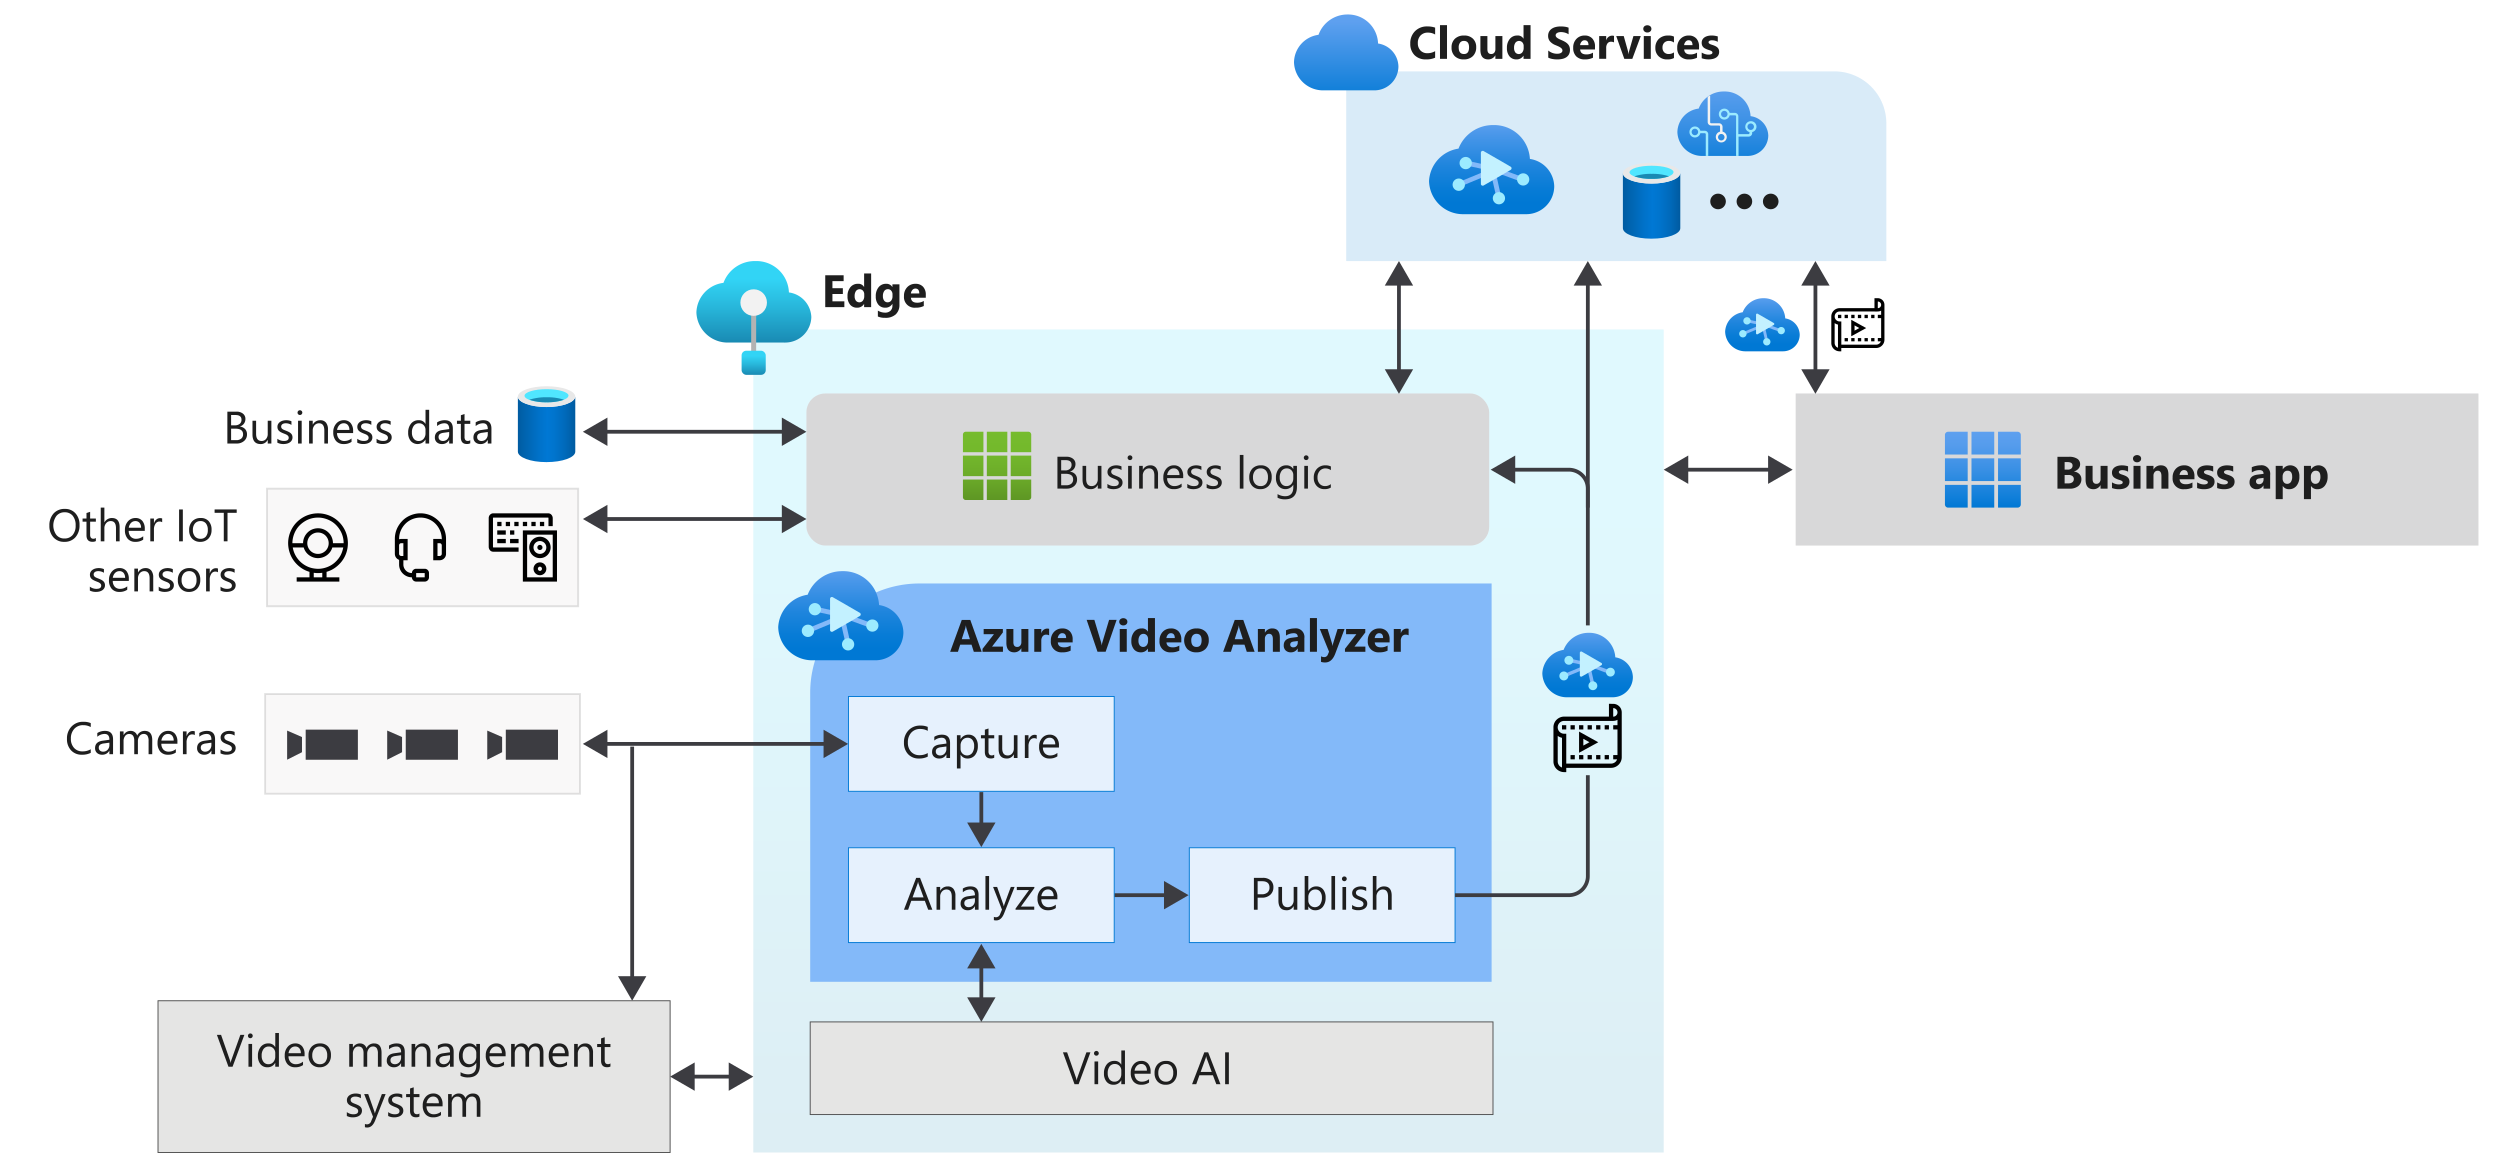 <svg xmlns="http://www.w3.org/2000/svg" xmlns:xlink="http://www.w3.org/1999/xlink" viewBox="0 0 659.053 307">
  <defs>
    <linearGradient id="linear-gradient" x1="318.585" y1="303.82" x2="318.585" y2="86.853" gradientUnits="userSpaceOnUse">
      <stop offset="0" stop-color="#198ab3"/>
      <stop offset="0.44" stop-color="#28b7db"/>
      <stop offset="0.78" stop-color="#32d4f5"/>
    </linearGradient>
    <linearGradient id="linear-gradient-2" x1="418.524" y1="1259.377" x2="418.524" y2="1238.81" gradientTransform="matrix(1, 0, 0, -1, 0, 1423.024)" gradientUnits="userSpaceOnUse">
      <stop offset="0.117" stop-color="#5ea0ef"/>
      <stop offset="0.271" stop-color="#4595e8"/>
      <stop offset="0.531" stop-color="#1f85dd"/>
      <stop offset="0.741" stop-color="#087cd6"/>
      <stop offset="0.873" stop-color="#0078d4"/>
    </linearGradient>
    <linearGradient id="linear-gradient-3" x1="136.524" y1="1309.839" x2="151.6" y2="1309.839" gradientTransform="matrix(1, 0, 0, -1, 0, 1423.024)" gradientUnits="userSpaceOnUse">
      <stop offset="0" stop-color="#005ba1"/>
      <stop offset="0.07" stop-color="#0060a9"/>
      <stop offset="0.36" stop-color="#0071c8"/>
      <stop offset="0.52" stop-color="#0078d4"/>
      <stop offset="0.64" stop-color="#0074cd"/>
      <stop offset="0.82" stop-color="#006abb"/>
      <stop offset="1" stop-color="#005ba1"/>
    </linearGradient>
    <linearGradient id="linear-gradient-4" x1="354.892" y1="1422.357" x2="354.892" y2="1394.847" gradientTransform="matrix(1, 0, 0, -1, 0, 1423.024)" gradientUnits="userSpaceOnUse">
      <stop offset="0.18" stop-color="#5ea0ef"/>
      <stop offset="1" stop-color="#0078d4"/>
    </linearGradient>
    <linearGradient id="linear-gradient-5" x1="198.734" y1="1332.709" x2="198.734" y2="1354.204" gradientTransform="matrix(1, 0, 0, -1, 0, 1423.024)" xlink:href="#linear-gradient"/>
    <linearGradient id="linear-gradient-6" x1="198.684" y1="1324.204" x2="198.684" y2="1330.567" gradientTransform="matrix(1, 0, 0, -1, 0, 1423.024)" xlink:href="#linear-gradient"/>
    <linearGradient id="linear-gradient-7" x1="454.175" y1="1376.921" x2="454.175" y2="1402.774" gradientTransform="matrix(1, 0, 0, -1, 0, 1423.024)" gradientUnits="userSpaceOnUse">
      <stop offset="0" stop-color="#0078d4"/>
      <stop offset="0.16" stop-color="#1380da"/>
      <stop offset="0.53" stop-color="#3c91e5"/>
      <stop offset="0.82" stop-color="#559cec"/>
      <stop offset="1" stop-color="#5ea0ef"/>
    </linearGradient>
    <linearGradient id="linear-gradient-8" x1="427.83" y1="1368.74" x2="442.906" y2="1368.74" xlink:href="#linear-gradient-3"/>
    <linearGradient id="linear-gradient-9" x1="464.614" y1="1347.023" x2="464.614" y2="1330.086" xlink:href="#linear-gradient-2"/>
    <linearGradient id="linear-gradient-10" x1="393.221" y1="1394.448" x2="393.221" y2="1366.016" xlink:href="#linear-gradient-2"/>
    <linearGradient id="linear-gradient-11" x1="262.851" y1="1291.211" x2="262.851" y2="1309.211" gradientTransform="matrix(1, 0, 0, -1, 0, 1423.024)" gradientUnits="userSpaceOnUse">
      <stop offset="0" stop-color="#5e9624"/>
      <stop offset="0.01" stop-color="#5e9724"/>
      <stop offset="0.35" stop-color="#6cab29"/>
      <stop offset="0.68" stop-color="#73b82c"/>
      <stop offset="1" stop-color="#76bc2d"/>
    </linearGradient>
    <linearGradient id="linear-gradient-12" x1="522.726" y1="1289.204" x2="522.726" y2="1309.204" xlink:href="#linear-gradient-7"/>
    <linearGradient id="linear-gradient-13" x1="221.649" y1="1276.84" x2="221.649" y2="1248.409" xlink:href="#linear-gradient-2"/>
  </defs>
  <g id="Shapes">
    <rect width="659.053" height="307" fill="#fff"/>
    <rect y="1" width="659.053" height="307" fill="#fff"/>
    <rect x="-1" y="1" width="659.053" height="307" fill="#fff"/>
    <rect x="-1" width="659.053" height="307" fill="#fff"/>
    <g>
      <path d="M497.279,68.82H354.892v-50H483.585a13.694,13.694,0,0,1,13.694,13.694Z" fill="#fff"/>
      <path d="M497.279,68.82H354.892v-50H483.585a13.694,13.694,0,0,1,13.694,13.694Z" fill="#0078d4" opacity="0.15"/>
    </g>
    <g>
      <rect x="69.897" y="182.968" width="83" height="26.278" fill="#fff"/>
      <rect x="69.897" y="182.968" width="83" height="26.278" fill="#231f20" opacity="0.03"/>
      <rect x="69.897" y="182.968" width="83" height="26.278" fill="none" stroke="#3c3c41" stroke-miterlimit="10" stroke-width="0.5" opacity="0.15"/>
    </g>
    <g>
      <rect x="198.585" y="86.853" width="240" height="216.967" fill="#fff"/>
      <rect x="198.585" y="86.853" width="240" height="216.967" opacity="0.15" fill="url(#linear-gradient)"/>
    </g>
    <path d="M393.221,258.82H213.585V182.608a28.788,28.788,0,0,1,28.788-28.788H393.221Z" fill="#83b9f9"/>
    <g>
      <rect x="212.585" y="103.729" width="180" height="40.094" rx="5" fill="#fff"/>
      <rect x="212.585" y="103.729" width="180" height="40.094" rx="5" fill="#3c3c41" opacity="0.2"/>
    </g>
    <g>
      <rect x="473.377" y="103.729" width="180" height="40.094" fill="#fff"/>
      <rect x="473.377" y="103.729" width="180" height="40.094" fill="#3c3c41" opacity="0.2"/>
    </g>
    <g>
      <rect x="213.585" y="269.398" width="180" height="24.422" fill="#fff"/>
      <rect x="213.585" y="269.398" width="180" height="24.422" fill="#cccccb" opacity="0.5"/>
      <rect x="213.585" y="269.398" width="180" height="24.422" fill="none" stroke="#4f4f4f" stroke-miterlimit="10" stroke-width="0.25"/>
    </g>
    <g>
      <line x1="166.655" y1="196.82" x2="166.655" y2="258.438" fill="none" stroke="#3c3c41" stroke-miterlimit="10"/>
      <polygon points="162.915 257.343 166.655 263.82 170.395 257.343 162.915 257.343" fill="#3c3c41"/>
    </g>
    <g>
      <line x1="159.037" y1="196.107" x2="218.203" y2="196.107" fill="none" stroke="#3c3c41" stroke-miterlimit="10"/>
      <polygon points="160.131 199.847 153.655 196.107 160.131 192.367 160.131 199.847" fill="#3c3c41"/>
      <polygon points="217.108 199.847 223.585 196.107 217.108 192.367 217.108 199.847" fill="#3c3c41"/>
    </g>
    <g>
      <rect x="223.671" y="183.607" width="70.059" height="25" fill="#fff"/>
      <rect x="223.671" y="183.607" width="70.059" height="25" fill="#83b9f9" opacity="0.2"/>
      <rect x="223.671" y="183.607" width="70.059" height="25" fill="none" stroke="#0078d4" stroke-miterlimit="10" stroke-width="0.25"/>
    </g>
    <g>
      <rect x="41.655" y="263.82" width="135" height="40" fill="#fff"/>
      <rect x="41.655" y="263.82" width="135" height="40" fill="#cccccb" opacity="0.5"/>
      <rect x="41.655" y="263.82" width="135" height="40" fill="none" stroke="#4f4f4f" stroke-miterlimit="10" stroke-width="0.25"/>
    </g>
    <g>
      <line x1="258.7" y1="208.82" x2="258.7" y2="217.933" fill="none" stroke="#3c3c41" stroke-miterlimit="10"/>
      <polygon points="254.961 216.839 258.7 223.316 262.44 216.839 254.961 216.839" fill="#3c3c41"/>
    </g>
    <g>
      <rect x="313.526" y="223.486" width="70.059" height="25" fill="#fff"/>
      <rect x="313.526" y="223.486" width="70.059" height="25" fill="#83b9f9" opacity="0.2"/>
      <rect x="313.526" y="223.486" width="70.059" height="25" fill="none" stroke="#0078d4" stroke-miterlimit="10" stroke-width="0.25"/>
    </g>
    <g>
      <line x1="293.585" y1="235.986" x2="307.948" y2="235.986" fill="none" stroke="#3c3c41" stroke-miterlimit="10"/>
      <polygon points="306.854 239.726 313.33 235.986 306.854 232.247 306.854 239.726" fill="#3c3c41"/>
    </g>
    <g>
      <line x1="258.7" y1="254.202" x2="258.7" y2="264.016" fill="none" stroke="#3c3c41" stroke-miterlimit="10"/>
      <polygon points="254.961 255.296 258.7 248.82 262.44 255.296 254.961 255.296" fill="#3c3c41"/>
      <polygon points="254.961 262.922 258.7 269.398 262.44 262.922 254.961 262.922" fill="#3c3c41"/>
    </g>
    <g>
      <line x1="193.203" y1="283.82" x2="182.037" y2="283.82" fill="none" stroke="#3c3c41" stroke-miterlimit="10"/>
      <polygon points="192.108 280.08 198.585 283.82 192.108 287.56 192.108 280.08" fill="#3c3c41"/>
      <polygon points="183.131 280.08 176.655 283.82 183.131 287.56 183.131 280.08" fill="#3c3c41"/>
    </g>
    <g>
      <path d="M418.585,164.877V128.82a5.015,5.015,0,0,0-5-5H398.351" fill="none" stroke="#3c3c41" stroke-miterlimit="10"/>
      <polygon points="399.445 120.08 392.969 123.82 399.445 127.56 399.445 120.08" fill="#3c3c41"/>
    </g>
    <path d="M383.585,235.986h30a5.015,5.015,0,0,0,5-5V204.36" fill="none" stroke="#3c3c41" stroke-miterlimit="10"/>
    <g id="a3857c27-3253-4155-b620-22ae9cf301a7">
      <g>
        <path d="M425.826,173.283a6.84,6.84,0,0,0-7.021-6.46,7.039,7.039,0,0,0-6.6,4.493,6.591,6.591,0,0,0-5.616,6.179,6.477,6.477,0,0,0,6.627,6.323h11.913a5.336,5.336,0,0,0,5.331-5.341A5.41,5.41,0,0,0,425.826,173.283Z" fill="url(#linear-gradient-2)"/>
        <g>
          <polygon points="424.871 176.908 418.92 174.698 418.766 175.08 418.863 174.729 413.579 173.566 413.326 174.452 417.785 175.419 412.064 177.784 412.504 178.569 418.411 176.115 419.468 180.77 420.382 180.658 419.305 175.853 424.521 177.76 424.871 176.908" fill="#83b9f9"/>
          <path d="M412.663,174.789a1.168,1.168,0,1,0,.207-1.639h0l-.027.021A1.161,1.161,0,0,0,412.663,174.789Zm-1.326,4.134a1.175,1.175,0,1,0,.2-1.651,1.175,1.175,0,0,0-.2,1.651ZM423.62,177.9a1.163,1.163,0,1,0,.213-1.631l-.005,0h0a1.15,1.15,0,0,0-.214,1.61Z" fill="#9cebff"/>
          <path d="M419,181.49a1.163,1.163,0,1,0,.208-1.631h0a1.151,1.151,0,0,0-.224,1.611l0,0Z" fill="#9cebff"/>
        </g>
        <path d="M422.152,175.37a.349.349,0,0,0,0-.607l-2.567-1.486-2.576-1.484a.35.35,0,0,0-.48.12.34.34,0,0,0-.05.184v5.939a.35.35,0,0,0,.346.353.34.34,0,0,0,.184-.05l2.576-1.484Z" fill="#c3f1ff"/>
      </g>
    </g>
    <g>
      <path d="M144.11,107.282c-4.138,0-7.586-1.228-7.586-2.731v14.51c0,1.5,3.324,2.759,7.435,2.759h.151c4.138,0,7.545-1.214,7.545-2.759v-14.51C151.6,106.054,148.248,107.282,144.11,107.282Z" fill="url(#linear-gradient-3)"/>
      <path d="M151.6,104.551c0,1.5-3.379,2.759-7.545,2.759s-7.531-1.256-7.531-2.759,3.448-2.731,7.586-2.731,7.545,1.214,7.545,2.758" fill="#e8e8e8"/>
      <path d="M149.834,104.33c0,.952-2.579,1.724-5.779,1.724s-5.779-.772-5.779-1.724,2.593-1.738,5.834-1.738,5.78.773,5.78,1.738" fill="#50e6ff"/>
      <path d="M144.11,104.73a13.988,13.988,0,0,0-4.565.648,13.327,13.327,0,0,0,4.565.676,13.465,13.465,0,0,0,4.58-.676A14.024,14.024,0,0,0,144.11,104.73Z" fill="#198ab3"/>
    </g>
    <g>
      <line x1="159.037" y1="136.82" x2="207.203" y2="136.82" fill="none" stroke="#3c3c41" stroke-miterlimit="10"/>
      <polygon points="160.131 140.56 153.655 136.82 160.131 133.08 160.131 140.56" fill="#3c3c41"/>
      <polygon points="206.108 140.56 212.585 136.82 206.108 133.08 206.108 140.56" fill="#3c3c41"/>
    </g>
    <g>
      <line x1="159.037" y1="113.82" x2="207.203" y2="113.82" fill="none" stroke="#3c3c41" stroke-miterlimit="10"/>
      <polygon points="160.131 117.56 153.655 113.82 160.131 110.08 160.131 117.56" fill="#3c3c41"/>
      <polygon points="206.108 117.56 212.585 113.82 206.108 110.08 206.108 117.56" fill="#3c3c41"/>
    </g>
    <g>
      <line x1="443.967" y1="123.82" x2="467.203" y2="123.82" fill="none" stroke="#3c3c41" stroke-miterlimit="10"/>
      <polygon points="445.061 127.56 438.585 123.82 445.061 120.08 445.061 127.56" fill="#3c3c41"/>
      <polygon points="466.108 127.56 472.585 123.82 466.108 120.08 466.108 127.56" fill="#3c3c41"/>
    </g>
    <g>
      <g>
        <path d="M75.692,200.272l3.919-1.973v-4L75.692,192.6Z" fill="#3c3c41"/>
        <path d="M80.585,192.351H94.344v7.937H80.585Z" fill="#3c3c41"/>
      </g>
      <g>
        <path d="M102.071,200.272l3.919-1.973v-4l-3.919-1.709Z" fill="#3c3c41"/>
        <path d="M106.963,192.351h13.76v7.937h-13.76Z" fill="#3c3c41"/>
      </g>
      <g>
        <path d="M128.45,200.272l3.919-1.973v-4L128.45,192.6Z" fill="#3c3c41"/>
        <path d="M133.342,192.351H147.1v7.937h-13.76Z" fill="#3c3c41"/>
      </g>
    </g>
    <g>
      <rect x="70.38" y="128.82" width="82.035" height="31" fill="#fff"/>
      <rect x="70.38" y="128.82" width="82.035" height="31" fill="#231f20" opacity="0.03"/>
      <rect x="70.38" y="128.82" width="82.035" height="31" fill="none" stroke="#3c3c41" stroke-miterlimit="10" stroke-width="0.5" opacity="0.15"/>
    </g>
    <g>
      <path d="M110.835,135.32a6.733,6.733,0,0,1,1.793.237,6.416,6.416,0,0,1,1.608.686,7.464,7.464,0,0,1,1.371,1.054,6.12,6.12,0,0,1,1.055,1.363,7.275,7.275,0,0,1,.676,1.617,6.5,6.5,0,0,1,.246,1.793v3.937a1.653,1.653,0,0,1-.131.659,1.678,1.678,0,0,1-1.556,1.028H114.21V142.07H115.9a1.534,1.534,0,0,1,.29.026,1.5,1.5,0,0,1,.273.079,5.738,5.738,0,0,0-.431-2.223,5.863,5.863,0,0,0-1.178-1.82,5.408,5.408,0,0,0-1.784-1.23,5.669,5.669,0,0,0-2.232-.457,5.492,5.492,0,0,0-1.494.2,5.831,5.831,0,0,0-1.345.562,5.353,5.353,0,0,0-1.134.879,5.936,5.936,0,0,0-.879,1.143,5.6,5.6,0,0,0-.571,1.345,5.492,5.492,0,0,0-.2,1.494v.105a2.046,2.046,0,0,1,.272-.07,2.108,2.108,0,0,1,.29-.035h1.688v5.624h-1.125v1.125a2.158,2.158,0,0,0,.176.87,2.389,2.389,0,0,0,.483.721,2.092,2.092,0,0,0,.712.483,2.383,2.383,0,0,0,.879.176,1.083,1.083,0,0,1,.088-.439,1.114,1.114,0,0,1,.237-.352,1.26,1.26,0,0,1,.36-.246.959.959,0,0,1,.44-.088h2.25a1.1,1.1,0,0,1,.439.088,1.148,1.148,0,0,1,.352.237,1.252,1.252,0,0,1,.246.361.955.955,0,0,1,.088.439v1.125a1.1,1.1,0,0,1-.088.44,1.129,1.129,0,0,1-.238.351,1.2,1.2,0,0,1-.36.246.942.942,0,0,1-.439.088h-2.25a1.087,1.087,0,0,1-.44-.088,1.109,1.109,0,0,1-.351-.237,1.221,1.221,0,0,1-.246-.36.946.946,0,0,1-.088-.44,3.265,3.265,0,0,1-1.31-.263,3.53,3.53,0,0,1-1.072-.721,3.327,3.327,0,0,1-.993-2.391v-1.23a1.583,1.583,0,0,1-.457-.246,1.879,1.879,0,0,1-.352-.361,1.529,1.529,0,0,1-.228-.457,1.946,1.946,0,0,1-.088-.518V142.07a6.727,6.727,0,0,1,.237-1.793,6.444,6.444,0,0,1,.686-1.609,7.508,7.508,0,0,1,1.054-1.371,6.116,6.116,0,0,1,1.363-1.054,7.317,7.317,0,0,1,1.617-.677A6.5,6.5,0,0,1,110.835,135.32Zm-1.125,16.874h2.25v-1.125h-2.25Zm-3.938-9a.57.57,0,0,0-.562.562v2.25a.57.57,0,0,0,.562.562h.563V143.2Zm10.688.562a.57.57,0,0,0-.563-.562h-.562v3.374h.562a.57.57,0,0,0,.563-.562Z"/>
      <path d="M91.71,143.2a7.807,7.807,0,0,1-.4,2.5,7.706,7.706,0,0,1-1.151,2.2,8.256,8.256,0,0,1-1.784,1.74,7.408,7.408,0,0,1-2.285,1.108v1.45H89.46v1.125H78.21V152.2h3.375v-1.45a7.515,7.515,0,0,1-2.285-1.108,8.152,8.152,0,0,1-1.776-1.731,7.678,7.678,0,0,1-1.151-2.206,8.039,8.039,0,0,1-.413-2.5,7.684,7.684,0,0,1,.281-2.092,8.063,8.063,0,0,1,.791-1.881,7.579,7.579,0,0,1,1.23-1.591,8.361,8.361,0,0,1,1.591-1.23,7.678,7.678,0,0,1,1.881-.8,7.821,7.821,0,0,1,2.1-.281,7.728,7.728,0,0,1,2.092.281,8.1,8.1,0,0,1,1.88.791,7.525,7.525,0,0,1,1.591,1.231,8.288,8.288,0,0,1,1.231,1.59,7.676,7.676,0,0,1,.8,1.881A7.781,7.781,0,0,1,91.71,143.2Zm-7.875-6.75a6.727,6.727,0,0,0-1.793.237,6.423,6.423,0,0,0-1.609.686,7.508,7.508,0,0,0-1.371,1.054,6.116,6.116,0,0,0-1.054,1.363,7.27,7.27,0,0,0-.677,1.617,6.5,6.5,0,0,0-.246,1.793H79.9a3.812,3.812,0,0,1,.308-1.529,4.069,4.069,0,0,1,.844-1.257,3.769,3.769,0,0,1,1.248-.844,4.05,4.05,0,0,1,1.538-.308,3.815,3.815,0,0,1,1.529.308,4.069,4.069,0,0,1,1.257.844,3.8,3.8,0,0,1,.844,1.248,4.049,4.049,0,0,1,.307,1.538h2.813a6.687,6.687,0,0,0-.238-1.793,6.436,6.436,0,0,0-.685-1.609,7.469,7.469,0,0,0-1.055-1.371,6.088,6.088,0,0,0-1.362-1.054,7.317,7.317,0,0,0-1.617-.677A6.5,6.5,0,0,0,83.835,136.445Zm2.812,6.75a2.732,2.732,0,0,0-.219-1.09,2.924,2.924,0,0,0-.6-.9,2.731,2.731,0,0,0-.9-.607,2.793,2.793,0,0,0-1.1-.22,2.733,2.733,0,0,0-1.09.22,2.941,2.941,0,0,0-.9.6,2.734,2.734,0,0,0-.606.9,2.78,2.78,0,0,0-.22,1.1,2.715,2.715,0,0,0,.22,1.09,2.918,2.918,0,0,0,.6.9,2.726,2.726,0,0,0,.9.607,2.8,2.8,0,0,0,1.1.219,2.735,2.735,0,0,0,1.09-.219,2.948,2.948,0,0,0,.9-.6,2.731,2.731,0,0,0,.607-.9A2.788,2.788,0,0,0,86.647,143.2Zm-9.466,1.125a6.462,6.462,0,0,0,.449,1.538,6.7,6.7,0,0,0,.791,1.362,6.888,6.888,0,0,0,1.054,1.125,6.972,6.972,0,0,0,1.292.862,6.259,6.259,0,0,0,1.468.544,7.726,7.726,0,0,0,1.6.194,6.533,6.533,0,0,0,1.591-.194,7.171,7.171,0,0,0,1.476-.544,6.186,6.186,0,0,0,1.283-.853,7.509,7.509,0,0,0,1.064-1.134,6.032,6.032,0,0,0,.782-1.353,7.9,7.9,0,0,0,.457-1.547H87.605a3.658,3.658,0,0,1-.545,1.142,3.9,3.9,0,0,1-.87.888,3.953,3.953,0,0,1-1.107.571,4.105,4.105,0,0,1-1.248.211,3.858,3.858,0,0,1-1.248-.2,4,4,0,0,1-1.108-.58,3.9,3.9,0,0,1-.87-.888,3.8,3.8,0,0,1-.545-1.142ZM84.96,152.2v-1.2a8.05,8.05,0,0,1-2.25,0v1.2Z"/>
      <path d="M129.96,144.179a.3.3,0,0,0,.017.079.085.085,0,0,0,.062.062h6.671v1.125h-6.671a1.182,1.182,0,0,1-.484-.1,1.04,1.04,0,0,1-.377-.281,1.377,1.377,0,0,1-.343-.888v-7.594a1.326,1.326,0,0,1,.088-.483,1.194,1.194,0,0,1,.255-.4,1.232,1.232,0,0,1,.377-.273,1.261,1.261,0,0,1,.484-.105h14.467a1.177,1.177,0,0,1,.483.1,1.035,1.035,0,0,1,.378.281,1.465,1.465,0,0,1,.246.4,1.417,1.417,0,0,1,.1.483v2.11h-1.125v-2.11a.283.283,0,0,0-.018-.079.082.082,0,0,0-.061-.061H130.039c-.029,0-.05.017-.062.053a.306.306,0,0,0-.017.087Zm16.875-4.359v13.5h-9v-13.5Zm-1.125,1.125h-6.75V152.2h6.75Zm-3.375,6.187a2.732,2.732,0,0,1-1.09-.219,2.941,2.941,0,0,1-.9-.6,2.728,2.728,0,0,1-.606-.9,2.771,2.771,0,0,1-.22-1.1,2.715,2.715,0,0,1,.22-1.09,2.906,2.906,0,0,1,.6-.9,2.726,2.726,0,0,1,.9-.607,2.8,2.8,0,0,1,1.1-.22,2.736,2.736,0,0,1,1.09.22,2.948,2.948,0,0,1,.9.6,2.737,2.737,0,0,1,.607.9,2.8,2.8,0,0,1,.219,1.1,2.732,2.732,0,0,1-.219,1.09,2.936,2.936,0,0,1-.6.9,2.731,2.731,0,0,1-.9.607A2.792,2.792,0,0,1,142.335,147.132Zm0-4.5a1.65,1.65,0,0,0-.659.132,1.679,1.679,0,0,0-.9.9,1.711,1.711,0,0,0,0,1.318,1.679,1.679,0,0,0,.9.9,1.686,1.686,0,0,0,2.346-1.556,1.65,1.65,0,0,0-.132-.659,1.681,1.681,0,0,0-.9-.9A1.654,1.654,0,0,0,142.335,142.632Zm0,5.625a1.654,1.654,0,0,1,.659.132,1.681,1.681,0,0,1,.9.9,1.711,1.711,0,0,1,0,1.318,1.688,1.688,0,0,1-3.111,0,1.711,1.711,0,0,1,0-1.318,1.679,1.679,0,0,1,.9-.9A1.65,1.65,0,0,1,142.335,148.257Zm0,2.25a.563.563,0,0,0,0-1.125.563.563,0,0,0,0,1.125Zm0-5.51a.646.646,0,0,1-.475-.194.687.687,0,0,1-.2-.483.645.645,0,0,1,.193-.475.688.688,0,0,1,.484-.2.648.648,0,0,1,.474.193.688.688,0,0,1,.2.484.643.643,0,0,1-.194.474A.688.688,0,0,1,142.335,145ZM132.21,137.57V138.7h-1.125V137.57Zm1.125,3.375h-2.25V139.82h2.25Zm-2.25,1.125h2.25V143.2h-2.25Zm5.625,1.125h-2.25V142.07h2.25Zm-3.375-5.625h1.125V138.7h-1.125Zm1.125,2.25h1.125v1.125H134.46Zm2.25-1.125h-1.125V137.57h1.125Zm2.25,0h-1.125V137.57h1.125Zm1.125,0V137.57h1.125V138.7Zm2.25,0V137.57h1.125V138.7Z"/>
    </g>
    <path d="M368.657,17.548a6.27,6.27,0,0,0-5.372-6.079,7.9,7.9,0,0,0-8.049-7.648,8.089,8.089,0,0,0-7.647,5.353,7.438,7.438,0,0,0-6.462,7.265,7.647,7.647,0,0,0,7.762,7.38h13.593A6.347,6.347,0,0,0,368.657,17.548Z" fill="url(#linear-gradient-4)"/>
    <g>
      <path d="M213.884,83.569a6.834,6.834,0,0,0-5.909-6.48,8.584,8.584,0,0,0-8.837-8.265,8.8,8.8,0,0,0-8.416,5.74,8.113,8.113,0,0,0-7.137,7.81,8.247,8.247,0,0,0,8.534,7.928h14.56a1.281,1.281,0,0,0,.371,0A6.884,6.884,0,0,0,213.884,83.569Z" fill="url(#linear-gradient-5)"/>
      <rect x="198.027" y="82.913" width="1.313" height="10.419" fill="#b3b3b3"/>
      <circle cx="198.684" cy="79.765" r="3.501" fill="#f2f2f2"/>
      <rect x="195.502" y="92.457" width="6.363" height="6.363" rx="1.229" fill="url(#linear-gradient-6)"/>
    </g>
    <g>
      <g>
        <path d="M466.156,35.786a5.325,5.325,0,0,0-4.673-5.165,6.789,6.789,0,0,0-6.989-6.5,6.99,6.99,0,0,0-6.683,4.5,6.39,6.39,0,0,0-5.617,6.217,6.523,6.523,0,0,0,6.749,6.27h11.515a1.027,1.027,0,0,0,.293,0A5.459,5.459,0,0,0,466.156,35.786Z" fill="url(#linear-gradient-7)"/>
        <path d="M449.409,34.468h-1.172a1.451,1.451,0,1,0,0,.653h1.172a.266.266,0,0,1,.266.266v5.724h.653V35.387A.92.92,0,0,0,449.409,34.468Zm-2.6,1.172a.852.852,0,1,1,.852-.852.853.853,0,0,1-.852.852Z" fill="#9cebff"/>
        <path d="M454.1,34.761V33.43a.932.932,0,0,0-.932-.932H451.1a.267.267,0,0,1-.267-.266V25.163l-.306.16-.346.186v6.656a.918.918,0,0,0,.919.919h2.063a.28.28,0,0,1,.28.279h0V34.7a1.444,1.444,0,1,0,.652,0Zm-.333,2.263h0a.852.852,0,1,1,.852-.852.852.852,0,0,1-.852.852Z" fill="#f2f2f2"/>
        <path d="M461.536,31.952a1.451,1.451,0,0,0-.332,2.862v.267a.28.28,0,0,1-.28.279h-2.662V30.674a.919.919,0,0,0-.919-.918h-1.371a1.444,1.444,0,1,0,0,.652H457.4a.267.267,0,0,1,.267.266V41.111h.652v-5.1h2.662a.931.931,0,0,0,.932-.931v-.267a1.451,1.451,0,0,0,1.132-1.411h0a1.452,1.452,0,0,0-1.45-1.452Zm-6.975-1.025h0a.852.852,0,1,1,.852-.852.851.851,0,0,1-.852.852Zm6.975,3.328h0a.852.852,0,1,1,.839-.865V33.4A.851.851,0,0,1,461.536,34.255Z" fill="#9cebff"/>
      </g>
      <g>
        <path d="M435.416,48.381c-4.138,0-7.586-1.227-7.586-2.731V60.161c0,1.5,3.324,2.758,7.435,2.758h.151c4.138,0,7.545-1.214,7.545-2.758V45.65C442.906,47.154,439.554,48.381,435.416,48.381Z" fill="url(#linear-gradient-8)"/>
        <path d="M442.906,45.65c0,1.5-3.379,2.759-7.545,2.759s-7.531-1.255-7.531-2.759,3.448-2.731,7.586-2.731,7.545,1.214,7.545,2.759" fill="#e8e8e8"/>
        <path d="M441.14,45.43c0,.951-2.579,1.724-5.779,1.724s-5.779-.773-5.779-1.724,2.593-1.738,5.834-1.738,5.78.772,5.78,1.738" fill="#50e6ff"/>
        <path d="M435.416,45.83a13.934,13.934,0,0,0-4.565.648,13.352,13.352,0,0,0,4.565.676,13.514,13.514,0,0,0,4.58-.676A13.97,13.97,0,0,0,435.416,45.83Z" fill="#198ab3"/>
      </g>
      <g>
        <circle cx="452.917" cy="53.107" r="2.057" fill="#1e1e1e"/>
        <circle cx="459.859" cy="53.107" r="2.057" fill="#1e1e1e"/>
        <circle cx="466.802" cy="53.107" r="2.057" fill="#1e1e1e"/>
      </g>
    </g>
    <g>
      <line x1="368.794" y1="74.202" x2="368.794" y2="98.438" fill="none" stroke="#3c3c41" stroke-miterlimit="10"/>
      <polygon points="365.055 75.296 368.794 68.82 372.534 75.296 365.055 75.296" fill="#3c3c41"/>
      <polygon points="365.055 97.343 368.794 103.82 372.534 97.343 365.055 97.343" fill="#3c3c41"/>
    </g>
    <g>
      <line x1="478.585" y1="74.202" x2="478.585" y2="98.438" fill="none" stroke="#3c3c41" stroke-miterlimit="10"/>
      <polygon points="474.845 75.296 478.585 68.82 482.324 75.296 474.845 75.296" fill="#3c3c41"/>
      <polygon points="474.845 97.343 478.585 103.82 482.324 97.343 474.845 97.343" fill="#3c3c41"/>
    </g>
    <g>
      <line x1="418.585" y1="74.202" x2="418.585" y2="133.82" fill="none" stroke="#3c3c41" stroke-miterlimit="10"/>
      <polygon points="414.845 75.296 418.585 68.82 422.324 75.296 414.845 75.296" fill="#3c3c41"/>
    </g>
    <path d="M411.774,191.173H412.9V192.3h-1.125Zm2.25,0h1.125V192.3h-1.125ZM417.4,192.3h-1.125v-1.125H417.4Zm2.25,0h-1.125v-1.125h1.125Zm1.125-1.125H421.9V192.3h-1.125Zm2.25,0h1.125V192.3h-1.125Zm-9,7.875h1.125v1.125h-1.125Zm2.25,0H417.4v1.125h-1.125Zm2.25,0h1.125v1.125h-1.125Zm2.25,0H421.9v1.125h-1.125Zm2.25,0h1.125v1.125h-1.125Zm2.25-13.5a2.164,2.164,0,0,1,.87.175,2.419,2.419,0,0,1,.72.484,2.109,2.109,0,0,1,.484.712,2.4,2.4,0,0,1,.176.879V199.61a2.733,2.733,0,0,1-.22,1.09,2.857,2.857,0,0,1-1.5,1.5,2.733,2.733,0,0,1-1.09.22H412.9v1.125h-.563a2.733,2.733,0,0,1-1.09-.22,2.936,2.936,0,0,1-.9-.6,2.726,2.726,0,0,1-.607-.9,2.8,2.8,0,0,1-.219-1.1v-9a2.732,2.732,0,0,1,.219-1.09,2.825,2.825,0,0,1,.6-.887,2.935,2.935,0,0,1,.9-.607,2.7,2.7,0,0,1,1.1-.228h11.813v-3.375Zm0,3.375a1.1,1.1,0,0,0,.439-.088,1.133,1.133,0,0,0,.352-.238,1.233,1.233,0,0,0,.246-.36.968.968,0,0,0,.088-.439,1.1,1.1,0,0,0-.088-.44,1.117,1.117,0,0,0-.238-.351,1.2,1.2,0,0,0-.36-.246.944.944,0,0,0-.439-.088Zm-14.625,11.812a1.648,1.648,0,0,0,.079.51,1.815,1.815,0,0,0,.228.466,1.529,1.529,0,0,0,.352.369,1.824,1.824,0,0,0,.466.246V194.5a3.3,3.3,0,0,1-.589-.193,2.614,2.614,0,0,1-.536-.317Zm14.062.563a1.678,1.678,0,0,0,.51-.079,1.818,1.818,0,0,0,.466-.229,1.529,1.529,0,0,0,.369-.352,1.882,1.882,0,0,0,.246-.465h-1.028v-1.125H426.4V192.3h-1.125v-1.125H426.4v-1.424a1.931,1.931,0,0,1-.721.255,5.621,5.621,0,0,1-.774.052h-.377c-.124,0-.25,0-.378-.008H412.336a1.654,1.654,0,0,0-.659.132,1.689,1.689,0,0,0,0,3.111,1.654,1.654,0,0,0,.659.132h.563V201.3Zm-3.375-5.625-5.062,2.768V192.86Zm-3.937.87,1.608-.879-1.608-.9Z"/>
    <g id="a3857c27-3253-4155-b620-22ae9cf301a7-2" data-name="a3857c27-3253-4155-b620-22ae9cf301a7">
      <g>
        <path d="M470.628,83.936a5.633,5.633,0,0,0-5.782-5.32,5.8,5.8,0,0,0-5.436,3.7,5.428,5.428,0,0,0-4.626,5.088,5.335,5.335,0,0,0,5.458,5.208h9.811a4.4,4.4,0,0,0,4.391-4.4A4.457,4.457,0,0,0,470.628,83.936Z" fill="url(#linear-gradient-9)"/>
        <g>
          <polygon points="469.841 86.922 464.941 85.101 464.814 85.415 464.894 85.127 460.542 84.169 460.334 84.899 464.006 85.695 459.294 87.642 459.657 88.289 464.521 86.268 465.392 90.102 466.144 90.009 465.257 86.052 469.553 87.623 469.841 86.922" fill="#83b9f9"/>
          <path d="M459.788,85.176a.962.962,0,1,0,.17-1.35h0l-.022.018A.955.955,0,0,0,459.788,85.176ZM458.7,88.581a.968.968,0,1,0,.163-1.36.966.966,0,0,0-.163,1.36Zm10.115-.841a.958.958,0,1,0,.176-1.344l0,0h0a.945.945,0,0,0-.177,1.325Z" fill="#9cebff"/>
          <path d="M465.008,90.7a.958.958,0,1,0,.171-1.344h0a.946.946,0,0,0-.185,1.326l0,0Z" fill="#9cebff"/>
        </g>
        <path d="M467.6,85.655a.289.289,0,0,0,.107-.394.3.3,0,0,0-.107-.107l-2.114-1.223-2.121-1.222a.288.288,0,0,0-.437.25V87.85a.287.287,0,0,0,.285.291.28.28,0,0,0,.152-.041l2.121-1.222Z" fill="#c3f1ff"/>
      </g>
    </g>
    <path d="M484.529,82.988h.875v.875h-.875Zm1.75,0h.875v.875h-.875Zm2.625.875h-.875v-.875h.875Zm1.75,0h-.875v-.875h.875Zm.875-.875h.875v.875h-.875Zm1.75,0h.875v.875h-.875Zm-7,6.125h.875v.875h-.875Zm1.75,0h.875v.875h-.875Zm1.75,0h.875v.875h-.875Zm1.75,0h.875v.875h-.875Zm1.75,0h.875v.875h-.875Zm1.75-10.5a1.686,1.686,0,0,1,.677.137,1.875,1.875,0,0,1,.56.376,1.631,1.631,0,0,1,.376.554,1.86,1.86,0,0,1,.137.683v9.188a2.121,2.121,0,0,1-.171.848,2.22,2.22,0,0,1-1.169,1.168,2.117,2.117,0,0,1-.848.171H485.4v.875h-.438a2.116,2.116,0,0,1-.847-.171,2.243,2.243,0,0,1-.7-.464,2.116,2.116,0,0,1-.472-.7,2.16,2.16,0,0,1-.171-.854v-7a2.121,2.121,0,0,1,.171-.848,2.2,2.2,0,0,1,.465-.69,2.275,2.275,0,0,1,.7-.472,2.1,2.1,0,0,1,.854-.178h9.188V78.613Zm0,2.625a.842.842,0,0,0,.342-.068.867.867,0,0,0,.273-.185.946.946,0,0,0,.192-.28.736.736,0,0,0,.068-.342.851.851,0,0,0-.068-.341.9.9,0,0,0-.185-.274.956.956,0,0,0-.28-.191.754.754,0,0,0-.342-.069Zm-11.375,9.188a1.281,1.281,0,0,0,.061.4,1.423,1.423,0,0,0,.178.363,1.19,1.19,0,0,0,.274.287,1.428,1.428,0,0,0,.362.191V85.572a2.506,2.506,0,0,1-.458-.15,2.057,2.057,0,0,1-.417-.246Zm10.937.437a1.292,1.292,0,0,0,.4-.061,1.385,1.385,0,0,0,.362-.178,1.151,1.151,0,0,0,.287-.273,1.422,1.422,0,0,0,.192-.363h-.8v-.875h.875v-5.25h-.875v-.875h.875V81.881a1.5,1.5,0,0,1-.561.2,4.242,4.242,0,0,1-.6.041h-.294c-.1,0-.194,0-.294-.007h-9.188a1.29,1.29,0,0,0-.512.1,1.307,1.307,0,0,0-.417.28,1.333,1.333,0,0,0-.281.417,1.341,1.341,0,0,0,0,1.026,1.308,1.308,0,0,0,.7.7,1.289,1.289,0,0,0,.512.1h.438v6.125Zm-2.625-4.375-3.937,2.154V84.3Zm-3.062.677,1.251-.683-1.251-.7Z"/>
    <g>
      <rect x="223.671" y="223.486" width="70.059" height="25" fill="#fff"/>
      <rect x="223.671" y="223.486" width="70.059" height="25" fill="#83b9f9" opacity="0.2"/>
      <rect x="223.671" y="223.486" width="70.059" height="25" fill="none" stroke="#0078d4" stroke-miterlimit="10" stroke-width="0.25"/>
    </g>
    <g id="a3857c27-3253-4155-b620-22ae9cf301a7-3" data-name="a3857c27-3253-4155-b620-22ae9cf301a7">
      <g>
        <path d="M403.315,41.9a9.456,9.456,0,0,0-9.7-8.93,9.731,9.731,0,0,0-9.125,6.211,9.112,9.112,0,0,0-7.764,8.541,8.955,8.955,0,0,0,9.162,8.742h16.468a7.377,7.377,0,0,0,7.37-7.383A7.482,7.482,0,0,0,403.315,41.9Z" fill="url(#linear-gradient-10)"/>
        <g>
          <polygon points="401.995 46.908 393.769 43.852 393.556 44.38 393.69 43.896 386.386 42.288 386.036 43.513 392.2 44.849 384.291 48.118 384.899 49.203 393.065 45.812 394.526 52.247 395.789 52.091 394.301 45.449 401.511 48.085 401.995 46.908" fill="#83b9f9"/>
          <path d="M385.119,43.978a1.615,1.615,0,1,0,.287-2.266h0l-.036.03A1.6,1.6,0,0,0,385.119,43.978Zm-1.833,5.715a1.624,1.624,0,1,0,.275-2.283,1.625,1.625,0,0,0-.275,2.283Zm16.98-1.412a1.608,1.608,0,1,0,.295-2.254l-.007,0h0a1.59,1.59,0,0,0-.3,2.225Z" fill="#9cebff"/>
          <path d="M393.883,53.242a1.607,1.607,0,1,0,.287-2.255h0a1.59,1.59,0,0,0-.31,2.227l0,0Z" fill="#9cebff"/>
        </g>
        <path d="M398.237,44.781a.484.484,0,0,0,0-.839l-3.549-2.054-3.561-2.051a.483.483,0,0,0-.733.42v8.209a.484.484,0,0,0,.733.42l3.561-2.051Z" fill="#c3f1ff"/>
      </g>
    </g>
  </g>
  <g id="Text">
    <g>
      <path d="M260.151,126.413h5.4v5.4h-5.4Zm-6.3-7.2h5.4v-5.4h-4.646a.754.754,0,0,0-.754.754Zm.754,12.6h4.646v-5.4h-5.4v4.646a.755.755,0,0,0,.754.754Zm-.754-6.3h5.4v-5.4h-5.4Zm12.6,6.3h4.658a.753.753,0,0,0,.742-.754v-4.646h-5.4Zm-6.3-6.3h5.4v-5.4h-5.4Zm6.3,0h5.4v-5.4h-5.4Zm0-11.7v5.4h5.4v-4.646a.753.753,0,0,0-.742-.754Zm-6.3,5.4h5.4v-5.4h-5.4Z" fill="url(#linear-gradient-11)"/>
      <g>
        <path d="M278.761,128.813v-8.4h2.391a2.61,2.61,0,0,1,1.728.533,1.721,1.721,0,0,1,.639,1.388,2.045,2.045,0,0,1-.387,1.243,2.092,2.092,0,0,1-1.066.75v.023a2.138,2.138,0,0,1,1.359.642,1.972,1.972,0,0,1,.51,1.409,2.2,2.2,0,0,1-.773,1.746,2.882,2.882,0,0,1-1.952.668Zm.985-7.512v2.713h1.007a1.915,1.915,0,0,0,1.272-.39,1.356,1.356,0,0,0,.463-1.1q0-1.225-1.612-1.225Zm0,3.6v3.023h1.335a2,2,0,0,0,1.346-.41,1.4,1.4,0,0,0,.477-1.125q0-1.488-2.028-1.488Z" fill="#1e1e1e"/>
        <path d="M290.363,128.813H289.4v-.949h-.024a1.973,1.973,0,0,1-1.851,1.09q-2.145,0-2.145-2.555v-3.586h.955v3.434q0,1.9,1.453,1.9a1.473,1.473,0,0,0,1.159-.519,1.984,1.984,0,0,0,.453-1.356v-3.457h.961Z" fill="#1e1e1e"/>
        <path d="M291.939,128.6v-1.031a2.839,2.839,0,0,0,1.728.58q1.266,0,1.266-.844a.733.733,0,0,0-.107-.407,1.1,1.1,0,0,0-.293-.3,2.235,2.235,0,0,0-.434-.231c-.166-.069-.346-.14-.537-.214a6.806,6.806,0,0,1-.7-.32,2.105,2.105,0,0,1-.5-.363,1.345,1.345,0,0,1-.305-.46,1.634,1.634,0,0,1-.1-.6,1.428,1.428,0,0,1,.193-.747,1.708,1.708,0,0,1,.516-.545,2.386,2.386,0,0,1,.736-.331,3.216,3.216,0,0,1,.851-.112,3.437,3.437,0,0,1,1.395.27v.973a2.709,2.709,0,0,0-1.523-.434,1.788,1.788,0,0,0-.487.061,1.2,1.2,0,0,0-.371.173.811.811,0,0,0-.24.267.7.7,0,0,0-.086.343.815.815,0,0,0,.086.392.876.876,0,0,0,.248.282,1.879,1.879,0,0,0,.4.222c.157.067.334.139.534.217a7.7,7.7,0,0,1,.714.313,2.453,2.453,0,0,1,.539.364,1.4,1.4,0,0,1,.344.466,1.5,1.5,0,0,1,.119.626,1.479,1.479,0,0,1-.195.774,1.7,1.7,0,0,1-.525.545,2.411,2.411,0,0,1-.756.322,3.748,3.748,0,0,1-.9.106A3.406,3.406,0,0,1,291.939,128.6Z" fill="#1e1e1e"/>
        <path d="M297.886,121.29a.608.608,0,0,1-.439-.176.6.6,0,0,1-.182-.446.616.616,0,0,1,.621-.627.623.623,0,0,1,.449.179.628.628,0,0,1,0,.888A.617.617,0,0,1,297.886,121.29Zm.469,7.523h-.961v-6h.961Z" fill="#1e1e1e"/>
        <path d="M305.281,128.813h-.961v-3.422q0-1.91-1.395-1.91a1.511,1.511,0,0,0-1.191.542,2.006,2.006,0,0,0-.473,1.368v3.422H300.3v-6h.961v1h.024a2.165,2.165,0,0,1,1.968-1.137,1.834,1.834,0,0,1,1.506.636,2.83,2.83,0,0,1,.522,1.837Z" fill="#1e1e1e"/>
        <path d="M311.913,126.053h-4.236a2.245,2.245,0,0,0,.539,1.547,1.861,1.861,0,0,0,1.418.545,2.948,2.948,0,0,0,1.863-.668v.9a3.478,3.478,0,0,1-2.091.575,2.535,2.535,0,0,1-2-.818,3.342,3.342,0,0,1-.727-2.3,3.284,3.284,0,0,1,.8-2.282,2.544,2.544,0,0,1,1.971-.882,2.255,2.255,0,0,1,1.822.762,3.174,3.174,0,0,1,.644,2.115Zm-.984-.814a1.958,1.958,0,0,0-.4-1.3,1.369,1.369,0,0,0-1.1-.463,1.552,1.552,0,0,0-1.154.486,2.2,2.2,0,0,0-.586,1.272Z" fill="#1e1e1e"/>
        <path d="M313,128.6v-1.031a2.844,2.844,0,0,0,1.729.58q1.266,0,1.265-.844a.733.733,0,0,0-.107-.407,1.083,1.083,0,0,0-.293-.3,2.235,2.235,0,0,0-.434-.231q-.249-.1-.537-.214a6.906,6.906,0,0,1-.7-.32,2.105,2.105,0,0,1-.5-.363,1.342,1.342,0,0,1-.3-.46,1.613,1.613,0,0,1-.1-.6,1.428,1.428,0,0,1,.193-.747,1.708,1.708,0,0,1,.516-.545,2.4,2.4,0,0,1,.736-.331,3.229,3.229,0,0,1,.852-.112,3.436,3.436,0,0,1,1.394.27v.973a2.709,2.709,0,0,0-1.523-.434,1.775,1.775,0,0,0-.486.061,1.179,1.179,0,0,0-.371.173.8.8,0,0,0-.241.267.71.71,0,0,0-.086.343.826.826,0,0,0,.086.392.876.876,0,0,0,.248.282,1.913,1.913,0,0,0,.4.222q.234.1.533.217a7.612,7.612,0,0,1,.715.313,2.453,2.453,0,0,1,.539.364,1.419,1.419,0,0,1,.344.466,1.665,1.665,0,0,1-.076,1.4,1.689,1.689,0,0,1-.526.545,2.411,2.411,0,0,1-.756.322,3.746,3.746,0,0,1-.9.106A3.41,3.41,0,0,1,313,128.6Z" fill="#1e1e1e"/>
        <path d="M318.1,128.6v-1.031a2.844,2.844,0,0,0,1.729.58q1.264,0,1.265-.844a.733.733,0,0,0-.107-.407,1.083,1.083,0,0,0-.293-.3,2.235,2.235,0,0,0-.434-.231q-.249-.1-.537-.214a6.906,6.906,0,0,1-.7-.32,2.105,2.105,0,0,1-.5-.363,1.36,1.36,0,0,1-.305-.46,1.634,1.634,0,0,1-.1-.6,1.428,1.428,0,0,1,.193-.747,1.708,1.708,0,0,1,.516-.545,2.4,2.4,0,0,1,.736-.331,3.229,3.229,0,0,1,.852-.112,3.436,3.436,0,0,1,1.394.27v.973a2.709,2.709,0,0,0-1.523-.434,1.788,1.788,0,0,0-.487.061,1.2,1.2,0,0,0-.371.173.811.811,0,0,0-.24.267.71.71,0,0,0-.086.343.826.826,0,0,0,.086.392.876.876,0,0,0,.248.282,1.888,1.888,0,0,0,.4.222q.234.1.533.217a7.729,7.729,0,0,1,.715.313,2.477,2.477,0,0,1,.539.364,1.416,1.416,0,0,1,.343.466,1.655,1.655,0,0,1-.076,1.4,1.685,1.685,0,0,1-.525.545,2.411,2.411,0,0,1-.756.322,3.746,3.746,0,0,1-.9.106A3.407,3.407,0,0,1,318.1,128.6Z" fill="#1e1e1e"/>
        <path d="M327.8,128.813h-.961V119.93h.961Z" fill="#1e1e1e"/>
        <path d="M332.251,128.954a2.785,2.785,0,0,1-2.123-.841,3.118,3.118,0,0,1-.795-2.23,3.242,3.242,0,0,1,.827-2.361,2.969,2.969,0,0,1,2.232-.85,2.693,2.693,0,0,1,2.1.827,3.273,3.273,0,0,1,.752,2.291,3.221,3.221,0,0,1-.811,2.3A2.846,2.846,0,0,1,332.251,128.954Zm.071-5.473a1.826,1.826,0,0,0-1.465.63,2.583,2.583,0,0,0-.539,1.737,2.444,2.444,0,0,0,.545,1.682,1.851,1.851,0,0,0,1.459.615,1.756,1.756,0,0,0,1.433-.6,2.616,2.616,0,0,0,.5-1.716,2.667,2.667,0,0,0-.5-1.735A1.75,1.75,0,0,0,332.322,123.481Z" fill="#1e1e1e"/>
        <path d="M341.9,128.332q0,3.306-3.164,3.305a4.236,4.236,0,0,1-1.945-.422v-.961a3.993,3.993,0,0,0,1.933.563q2.215,0,2.215-2.356v-.656h-.023a2.427,2.427,0,0,1-3.864.349,3.2,3.2,0,0,1-.683-2.148,3.735,3.735,0,0,1,.736-2.431,2.454,2.454,0,0,1,2.012-.9,1.958,1.958,0,0,1,1.8.973h.023v-.832h.961Zm-.961-2.232v-.885a1.716,1.716,0,0,0-.482-1.224,1.6,1.6,0,0,0-1.206-.51,1.67,1.67,0,0,0-1.394.647,2.893,2.893,0,0,0-.5,1.814,2.48,2.48,0,0,0,.484,1.6,1.56,1.56,0,0,0,1.28.6,1.673,1.673,0,0,0,1.316-.574A2.14,2.14,0,0,0,340.935,126.1Z" fill="#1e1e1e"/>
        <path d="M344.333,121.29a.61.61,0,0,1-.439-.176.6.6,0,0,1-.182-.446.616.616,0,0,1,.621-.627.625.625,0,0,1,.45.179.63.63,0,0,1,0,.888A.62.62,0,0,1,344.333,121.29Zm.469,7.523h-.961v-6h.961Z" fill="#1e1e1e"/>
        <path d="M350.837,128.538a3.125,3.125,0,0,1-1.64.416,2.718,2.718,0,0,1-2.071-.835,3.03,3.03,0,0,1-.789-2.165,3.327,3.327,0,0,1,.85-2.382,2.97,2.97,0,0,1,2.267-.9,3.16,3.16,0,0,1,1.395.293v.985a2.44,2.44,0,0,0-1.43-.469,1.929,1.929,0,0,0-1.507.659,2.5,2.5,0,0,0-.59,1.732,2.384,2.384,0,0,0,.554,1.664,1.91,1.91,0,0,0,1.485.609,2.411,2.411,0,0,0,1.476-.521Z" fill="#1e1e1e"/>
      </g>
    </g>
    <g>
      <path d="M378.328,15.214a5.544,5.544,0,0,1-2.4.446,4.048,4.048,0,0,1-3.041-1.137,4.157,4.157,0,0,1-1.107-3.029,4.44,4.44,0,0,1,1.245-3.27,4.354,4.354,0,0,1,3.231-1.254,6.047,6.047,0,0,1,2.075.311V9.1a3.678,3.678,0,0,0-1.922-.5,2.549,2.549,0,0,0-1.91.744,2.759,2.759,0,0,0-.727,2.016,2.707,2.707,0,0,0,.685,1.942,2.423,2.423,0,0,0,1.846.724,3.945,3.945,0,0,0,2.028-.539Z" fill="#1e1e1e"/>
      <path d="M381.462,15.513h-1.851V6.63h1.851Z" fill="#1e1e1e"/>
      <path d="M385.88,15.66a3.226,3.226,0,0,1-2.358-.841,3.05,3.05,0,0,1-.859-2.282,3.049,3.049,0,0,1,.891-2.33,3.368,3.368,0,0,1,2.408-.84,3.188,3.188,0,0,1,2.344.84,2.992,2.992,0,0,1,.85,2.224,3.172,3.172,0,0,1-.876,2.361A3.259,3.259,0,0,1,385.88,15.66Zm.047-4.875a1.234,1.234,0,0,0-1.019.451,1.984,1.984,0,0,0-.364,1.277q0,1.728,1.4,1.729,1.33,0,1.33-1.776Q387.269,10.785,385.927,10.785Z" fill="#1e1e1e"/>
      <path d="M396.058,15.513h-1.846V14.6h-.029a2.094,2.094,0,0,1-1.834,1.061q-2.086,0-2.086-2.526V9.513h1.846V12.97q0,1.272,1.008,1.272a1,1,0,0,0,.8-.349,1.4,1.4,0,0,0,.3-.946V9.513h1.846Z" fill="#1e1e1e"/>
      <path d="M403.488,15.513h-1.852v-.826h-.023a2.078,2.078,0,0,1-1.858.973,2.275,2.275,0,0,1-1.81-.794,3.289,3.289,0,0,1-.686-2.218,3.578,3.578,0,0,1,.756-2.385,2.464,2.464,0,0,1,1.981-.9,1.685,1.685,0,0,1,1.617.832h.023V6.63h1.852ZM401.671,12.6v-.451a1.418,1.418,0,0,0-.34-.973,1.2,1.2,0,0,0-1.845.1,2.241,2.241,0,0,0-.346,1.327,1.939,1.939,0,0,0,.334,1.219,1.185,1.185,0,0,0,1.843-.024A1.88,1.88,0,0,0,401.671,12.6Z" fill="#1e1e1e"/>
      <path d="M408.152,15.191V13.316a3.6,3.6,0,0,0,1.107.641,3.553,3.553,0,0,0,1.207.214,2.674,2.674,0,0,0,.624-.064,1.478,1.478,0,0,0,.446-.179.775.775,0,0,0,.266-.269.67.67,0,0,0,.088-.337.729.729,0,0,0-.141-.44,1.489,1.489,0,0,0-.383-.357,3.98,3.98,0,0,0-.578-.317c-.222-.1-.462-.205-.72-.31a3.69,3.69,0,0,1-1.468-1,2.19,2.19,0,0,1-.483-1.43,2.278,2.278,0,0,1,.263-1.128,2.241,2.241,0,0,1,.718-.776,3.2,3.2,0,0,1,1.052-.448,5.382,5.382,0,0,1,1.265-.144,7.717,7.717,0,0,1,1.164.079,4.623,4.623,0,0,1,.934.243V9.044a2.873,2.873,0,0,0-.46-.257,3.565,3.565,0,0,0-.513-.185,3.781,3.781,0,0,0-.524-.108,3.629,3.629,0,0,0-.5-.036,2.583,2.583,0,0,0-.586.062,1.5,1.5,0,0,0-.445.173.871.871,0,0,0-.282.266.637.637,0,0,0-.1.349.666.666,0,0,0,.111.378,1.266,1.266,0,0,0,.317.316,3.2,3.2,0,0,0,.5.293q.292.144.662.3a7.338,7.338,0,0,1,.9.449,3.164,3.164,0,0,1,.688.536,2.081,2.081,0,0,1,.44.682,2.426,2.426,0,0,1,.152.894,2.4,2.4,0,0,1-.266,1.18,2.159,2.159,0,0,1-.724.774,3.147,3.147,0,0,1-1.063.425,6.155,6.155,0,0,1-1.281.129,7.038,7.038,0,0,1-1.315-.118A3.967,3.967,0,0,1,408.152,15.191Z" fill="#1e1e1e"/>
      <path d="M420.474,13.04H416.56q.093,1.308,1.646,1.307a3.211,3.211,0,0,0,1.741-.469v1.336a4.572,4.572,0,0,1-2.162.446,3.044,3.044,0,0,1-2.256-.806,3.044,3.044,0,0,1-.8-2.247,3.211,3.211,0,0,1,.867-2.367,2.889,2.889,0,0,1,2.133-.873,2.619,2.619,0,0,1,2.03.779,3,3,0,0,1,.718,2.115ZM418.757,11.9q0-1.29-1.043-1.289a1,1,0,0,0-.77.369,1.676,1.676,0,0,0-.4.92Z" fill="#1e1e1e"/>
      <path d="M425.49,11.183a1.611,1.611,0,0,0-.78-.182,1.123,1.123,0,0,0-.943.443,1.927,1.927,0,0,0-.34,1.2v2.865h-1.851v-6h1.851v1.113h.024a1.6,1.6,0,0,1,1.582-1.218,1.194,1.194,0,0,1,.457.07Z" fill="#1e1e1e"/>
      <path d="M432.544,9.513l-2.232,6H428.2l-2.127-6h1.98l1.043,3.7a5.378,5.378,0,0,1,.2,1.067h.024a6.006,6.006,0,0,1,.216-1.031l1.067-3.733Z" fill="#1e1e1e"/>
      <path d="M434.273,8.564a1.083,1.083,0,0,1-.768-.278.9.9,0,0,1-.3-.683.867.867,0,0,1,.3-.68,1.256,1.256,0,0,1,1.538,0,.868.868,0,0,1,.3.68.889.889,0,0,1-.3.691A1.1,1.1,0,0,1,434.273,8.564Zm.914,6.949h-1.852v-6h1.852Z" fill="#1e1e1e"/>
      <path d="M441.292,15.3a3.649,3.649,0,0,1-1.81.364,3.063,3.063,0,0,1-2.238-.838,2.893,2.893,0,0,1-.856-2.162,3.187,3.187,0,0,1,.917-2.411,3.388,3.388,0,0,1,2.452-.882,3.139,3.139,0,0,1,1.535.281v1.57A2.108,2.108,0,0,0,440,10.785a1.706,1.706,0,0,0-1.262.465,1.739,1.739,0,0,0-.466,1.287,1.71,1.71,0,0,0,.445,1.251,1.64,1.64,0,0,0,1.225.454,2.442,2.442,0,0,0,1.353-.434Z" fill="#1e1e1e"/>
      <path d="M447.9,13.04h-3.914q.093,1.308,1.646,1.307a3.213,3.213,0,0,0,1.741-.469v1.336a4.574,4.574,0,0,1-2.163.446,3.043,3.043,0,0,1-2.255-.806,3.04,3.04,0,0,1-.8-2.247,3.211,3.211,0,0,1,.867-2.367,2.889,2.889,0,0,1,2.133-.873,2.619,2.619,0,0,1,2.03.779,3,3,0,0,1,.718,2.115ZM446.179,11.9q0-1.29-1.043-1.289a.994.994,0,0,0-.77.369,1.676,1.676,0,0,0-.4.92Z" fill="#1e1e1e"/>
      <path d="M448.605,15.355v-1.5a3.931,3.931,0,0,0,.911.41,3.018,3.018,0,0,0,.858.135,1.84,1.84,0,0,0,.777-.135.435.435,0,0,0,.284-.41.38.38,0,0,0-.129-.293,1.184,1.184,0,0,0-.331-.205,3.725,3.725,0,0,0-.442-.158q-.241-.071-.463-.159a4.229,4.229,0,0,1-.63-.29,1.8,1.8,0,0,1-.457-.36,1.411,1.411,0,0,1-.281-.475,1.874,1.874,0,0,1-.1-.638,1.638,1.638,0,0,1,.22-.867,1.773,1.773,0,0,1,.586-.6,2.676,2.676,0,0,1,.837-.34,4.392,4.392,0,0,1,.982-.108,5.43,5.43,0,0,1,.808.061,6.052,6.052,0,0,1,.809.179v1.43a2.889,2.889,0,0,0-.753-.308,3.189,3.189,0,0,0-.788-.1,1.714,1.714,0,0,0-.343.033,1.114,1.114,0,0,0-.284.093.518.518,0,0,0-.193.159.361.361,0,0,0-.071.219.41.41,0,0,0,.106.282.922.922,0,0,0,.275.2,2.888,2.888,0,0,0,.378.152c.139.045.277.091.413.138a5.308,5.308,0,0,1,.668.281,2.183,2.183,0,0,1,.513.357,1.4,1.4,0,0,1,.328.481,1.925,1.925,0,0,1-.117,1.567,1.857,1.857,0,0,1-.615.616,2.79,2.79,0,0,1-.885.345,4.86,4.86,0,0,1-1.04.109A5.363,5.363,0,0,1,448.605,15.355Z" fill="#1e1e1e"/>
    </g>
    <g>
      <path d="M519.726,127.82h6v6h-6Zm-7-8h6v-6h-5.163a.837.837,0,0,0-.837.837Zm.837,14h5.163v-6h-6v5.162a.838.838,0,0,0,.837.838Zm-.837-7h6v-6h-6Zm14,7h5.162a.838.838,0,0,0,.838-.838h0V127.82h-6Zm-7-7h6v-6h-6Zm7,0h6v-6h-6Zm0-13v6h6v-5.163a.838.838,0,0,0-.838-.837h-5.162Zm-7,6h6v-6h-6Z" fill="url(#linear-gradient-12)"/>
      <g>
        <path d="M542.386,128.82v-8.4h3.059a3.818,3.818,0,0,1,2.162.516,1.657,1.657,0,0,1,.756,1.453,1.722,1.722,0,0,1-.46,1.189,2.422,2.422,0,0,1-1.175.709v.024a2.324,2.324,0,0,1,1.433.662,1.852,1.852,0,0,1,.536,1.341,2.247,2.247,0,0,1-.826,1.832,3.459,3.459,0,0,1-2.256.676Zm1.893-7.008v1.993h.832a1.386,1.386,0,0,0,.923-.285.969.969,0,0,0,.337-.782q0-.925-1.383-.926Zm0,3.4v2.215H545.3a1.577,1.577,0,0,0,1.028-.305,1.017,1.017,0,0,0,.372-.832.949.949,0,0,0-.366-.791,1.622,1.622,0,0,0-1.022-.287Z" fill="#1e1e1e"/>
        <path d="M555.6,128.82h-1.846v-.914h-.029a2.094,2.094,0,0,1-1.834,1.061q-2.087,0-2.086-2.526V122.82h1.846v3.457q0,1.272,1.008,1.272a.993.993,0,0,0,.8-.349,1.4,1.4,0,0,0,.3-.946V122.82H555.6Z" fill="#1e1e1e"/>
        <path d="M556.765,128.662v-1.5a3.931,3.931,0,0,0,.911.41,3.019,3.019,0,0,0,.859.135,1.839,1.839,0,0,0,.776-.135.435.435,0,0,0,.284-.41.38.38,0,0,0-.129-.293,1.208,1.208,0,0,0-.331-.2,3.725,3.725,0,0,0-.442-.158c-.16-.047-.315-.1-.463-.158a4.547,4.547,0,0,1-.63-.29,1.82,1.82,0,0,1-.457-.361,1.406,1.406,0,0,1-.281-.474,1.884,1.884,0,0,1-.1-.639,1.638,1.638,0,0,1,.22-.867,1.792,1.792,0,0,1,.586-.595,2.672,2.672,0,0,1,.838-.34,4.376,4.376,0,0,1,.981-.108,5.454,5.454,0,0,1,.809.061,6.038,6.038,0,0,1,.808.179v1.43a2.889,2.889,0,0,0-.753-.308,3.187,3.187,0,0,0-.788-.1,1.715,1.715,0,0,0-.343.032,1.114,1.114,0,0,0-.284.094.516.516,0,0,0-.193.158.36.36,0,0,0-.07.219.408.408,0,0,0,.105.282.922.922,0,0,0,.275.2,2.755,2.755,0,0,0,.378.152c.139.045.277.091.413.138a5.394,5.394,0,0,1,.668.281,2.117,2.117,0,0,1,.513.358,1.383,1.383,0,0,1,.328.48,1.914,1.914,0,0,1-.117,1.567,1.857,1.857,0,0,1-.615.616,2.79,2.79,0,0,1-.885.345,4.86,4.86,0,0,1-1.04.109A5.367,5.367,0,0,1,556.765,128.662Z" fill="#1e1e1e"/>
        <path d="M563.374,121.871a1.083,1.083,0,0,1-.767-.278.9.9,0,0,1-.3-.683.867.867,0,0,1,.3-.68,1.256,1.256,0,0,1,1.538,0,.871.871,0,0,1,.3.68.9.9,0,0,1-.3.692A1.1,1.1,0,0,1,563.374,121.871Zm.914,6.949h-1.851v-6h1.851Z" fill="#1e1e1e"/>
        <path d="M571.642,128.82H569.8v-3.334q0-1.394-1-1.394a.989.989,0,0,0-.791.369,1.4,1.4,0,0,0-.31.937v3.422h-1.852v-6H567.7v.949h.023a2.122,2.122,0,0,1,1.928-1.095q1.992,0,1.992,2.472Z" fill="#1e1e1e"/>
        <path d="M578.5,126.348h-3.914q.095,1.306,1.647,1.306a3.218,3.218,0,0,0,1.74-.468v1.335a4.569,4.569,0,0,1-2.162.446,2.793,2.793,0,0,1-3.059-3.053,3.208,3.208,0,0,1,.868-2.367,2.888,2.888,0,0,1,2.132-.873,2.626,2.626,0,0,1,2.031.779,3,3,0,0,1,.717,2.115Zm-1.716-1.137q0-1.288-1.043-1.289a1,1,0,0,0-.771.369,1.675,1.675,0,0,0-.395.92Z" fill="#1e1e1e"/>
        <path d="M579.206,128.662v-1.5a3.937,3.937,0,0,0,.912.41,3.007,3.007,0,0,0,.858.135,1.835,1.835,0,0,0,.776-.135.435.435,0,0,0,.285-.41.38.38,0,0,0-.129-.293,1.223,1.223,0,0,0-.331-.2,3.743,3.743,0,0,0-.443-.158q-.24-.07-.463-.158a4.547,4.547,0,0,1-.63-.29,1.838,1.838,0,0,1-.457-.361,1.423,1.423,0,0,1-.281-.474,1.909,1.909,0,0,1-.1-.639,1.647,1.647,0,0,1,.22-.867,1.8,1.8,0,0,1,.586-.595,2.682,2.682,0,0,1,.838-.34,4.383,4.383,0,0,1,.981-.108,5.444,5.444,0,0,1,.809.061,6.087,6.087,0,0,1,.809.179v1.43a2.918,2.918,0,0,0-.753-.308,3.2,3.2,0,0,0-.788-.1,1.708,1.708,0,0,0-.343.032,1.1,1.1,0,0,0-.284.094.52.52,0,0,0-.194.158.36.36,0,0,0-.07.219.408.408,0,0,0,.1.282.94.94,0,0,0,.276.2,2.656,2.656,0,0,0,.378.152c.138.045.276.091.413.138a5.46,5.46,0,0,1,.668.281,2.157,2.157,0,0,1,.513.358,1.41,1.41,0,0,1,.328.48,1.921,1.921,0,0,1-.118,1.567,1.857,1.857,0,0,1-.615.616,2.79,2.79,0,0,1-.885.345,4.853,4.853,0,0,1-1.04.109A5.367,5.367,0,0,1,579.206,128.662Z" fill="#1e1e1e"/>
        <path d="M584.486,128.662v-1.5a3.912,3.912,0,0,0,.911.41,3.018,3.018,0,0,0,.858.135,1.844,1.844,0,0,0,.777-.135.435.435,0,0,0,.284-.41.38.38,0,0,0-.129-.293,1.208,1.208,0,0,0-.331-.2,3.68,3.68,0,0,0-.443-.158q-.24-.07-.462-.158a4.441,4.441,0,0,1-.63-.29,1.82,1.82,0,0,1-.457-.361,1.425,1.425,0,0,1-.282-.474,1.91,1.91,0,0,1-.1-.639,1.647,1.647,0,0,1,.219-.867,1.8,1.8,0,0,1,.586-.595,2.692,2.692,0,0,1,.838-.34,4.392,4.392,0,0,1,.982-.108,5.44,5.44,0,0,1,.808.061,6.052,6.052,0,0,1,.809.179v1.43a2.889,2.889,0,0,0-.753-.308,3.193,3.193,0,0,0-.788-.1,1.715,1.715,0,0,0-.343.032,1.114,1.114,0,0,0-.284.094.508.508,0,0,0-.193.158.361.361,0,0,0-.071.219.4.4,0,0,0,.106.282.922.922,0,0,0,.275.2,2.656,2.656,0,0,0,.378.152c.139.045.276.091.413.138a5.46,5.46,0,0,1,.668.281,2.157,2.157,0,0,1,.513.358,1.4,1.4,0,0,1,.328.48,1.925,1.925,0,0,1-.117,1.567,1.876,1.876,0,0,1-.615.616,2.79,2.79,0,0,1-.885.345,4.86,4.86,0,0,1-1.04.109A5.363,5.363,0,0,1,584.486,128.662Z" fill="#1e1e1e"/>
        <path d="M598.46,128.82h-1.752v-.861h-.023a1.955,1.955,0,0,1-1.787,1.008,1.87,1.87,0,0,1-1.374-.5,1.775,1.775,0,0,1-.5-1.322q0-1.746,2.068-2.015l1.629-.217q0-.984-1.066-.984a3.636,3.636,0,0,0-2.039.638v-1.394a4.582,4.582,0,0,1,1.057-.352,5.6,5.6,0,0,1,1.222-.152,2.265,2.265,0,0,1,2.566,2.56Zm-1.74-2.437v-.405l-1.09.141q-.9.117-.9.815a.672.672,0,0,0,.22.518.84.84,0,0,0,.594.2,1.1,1.1,0,0,0,.85-.36A1.3,1.3,0,0,0,596.72,126.383Z" fill="#1e1e1e"/>
        <path d="M601.8,128.123h-.023v3.457h-1.852v-8.76h1.852v.9h.023a2.356,2.356,0,0,1,3.73-.249,3.4,3.4,0,0,1,.635,2.176,3.7,3.7,0,0,1-.741,2.409,2.417,2.417,0,0,1-1.971.908A1.868,1.868,0,0,1,601.8,128.123Zm-.053-2.461v.481a1.525,1.525,0,0,0,.329,1.013,1.065,1.065,0,0,0,.861.393,1.134,1.134,0,0,0,.981-.489,2.362,2.362,0,0,0,.349-1.386q0-1.583-1.23-1.582a1.155,1.155,0,0,0-.929.43A1.721,1.721,0,0,0,601.747,125.662Z" fill="#1e1e1e"/>
        <path d="M609.242,128.123h-.024v3.457h-1.851v-8.76h1.851v.9h.024a2.355,2.355,0,0,1,3.729-.249,3.4,3.4,0,0,1,.636,2.176,3.7,3.7,0,0,1-.741,2.409,2.42,2.42,0,0,1-1.972.908A1.866,1.866,0,0,1,609.242,128.123Zm-.053-2.461v.481a1.525,1.525,0,0,0,.328,1.013,1.068,1.068,0,0,0,.861.393,1.137,1.137,0,0,0,.982-.489,2.37,2.37,0,0,0,.348-1.386q0-1.583-1.23-1.582a1.155,1.155,0,0,0-.929.43A1.721,1.721,0,0,0,609.189,125.662Z" fill="#1e1e1e"/>
      </g>
    </g>
    <g>
      <path d="M222.59,80.966h-5.039v-8.4H222.4v1.541h-2.953v1.869h2.748v1.535h-2.748v1.922h3.146Z" fill="#1e1e1e"/>
      <path d="M229.649,80.966H227.8V80.14h-.023a2.076,2.076,0,0,1-1.858.973,2.275,2.275,0,0,1-1.81-.794,3.287,3.287,0,0,1-.686-2.218,3.578,3.578,0,0,1,.756-2.385,2.467,2.467,0,0,1,1.981-.9,1.685,1.685,0,0,1,1.617.832h.023V72.083h1.852Zm-1.817-2.918V77.6a1.424,1.424,0,0,0-.339-.973,1.2,1.2,0,0,0-1.846.1,2.241,2.241,0,0,0-.346,1.327,1.946,1.946,0,0,0,.334,1.219,1.186,1.186,0,0,0,1.843-.023A1.885,1.885,0,0,0,227.832,78.048Z" fill="#1e1e1e"/>
      <path d="M237.112,80.281a3.4,3.4,0,0,1-.967,2.587,3.92,3.92,0,0,1-2.8.917,4.45,4.45,0,0,1-1.922-.346V81.88a3.676,3.676,0,0,0,1.869.539,2.016,2.016,0,0,0,1.454-.495,1.778,1.778,0,0,0,.515-1.344v-.475h-.023a2.068,2.068,0,0,1-1.869,1.008,2.251,2.251,0,0,1-1.823-.809,3.281,3.281,0,0,1-.674-2.168,3.654,3.654,0,0,1,.75-2.42,2.451,2.451,0,0,1,1.975-.9,1.822,1.822,0,0,1,1.641.844h.023v-.7h1.852Zm-1.828-2.2v-.474a1.463,1.463,0,0,0-.337-.97,1.092,1.092,0,0,0-.876-.4,1.133,1.133,0,0,0-.967.48,2.265,2.265,0,0,0-.352,1.354,1.91,1.91,0,0,0,.334,1.186,1.09,1.09,0,0,0,.914.437,1.133,1.133,0,0,0,.929-.443A1.815,1.815,0,0,0,235.284,78.083Z" fill="#1e1e1e"/>
      <path d="M244.06,78.494h-3.914q.093,1.306,1.646,1.306a3.219,3.219,0,0,0,1.741-.468v1.335a4.572,4.572,0,0,1-2.162.446,2.793,2.793,0,0,1-3.059-3.053,3.211,3.211,0,0,1,.867-2.367,2.889,2.889,0,0,1,2.133-.873,2.625,2.625,0,0,1,2.031.779,3,3,0,0,1,.717,2.115Zm-1.717-1.137q0-1.288-1.043-1.289a.992.992,0,0,0-.769.369,1.677,1.677,0,0,0-.4.92Z" fill="#1e1e1e"/>
    </g>
    <g>
      <path d="M64.419,272.81l-3.111,8.4H60.224l-3.047-8.4h1.1l2.326,6.662a3.955,3.955,0,0,1,.17.744h.023a3.662,3.662,0,0,1,.194-.756l2.373-6.65Z" fill="#1e1e1e"/>
      <path d="M65.99,273.688a.61.61,0,0,1-.44-.175.6.6,0,0,1-.181-.446.615.615,0,0,1,.621-.627.622.622,0,0,1,.448.179.628.628,0,0,1,0,.888A.616.616,0,0,1,65.99,273.688Zm.468,7.524H65.5v-6h.961Z" fill="#1e1e1e"/>
      <path d="M73.525,281.212h-.961v-1.02H72.54a2.217,2.217,0,0,1-2.062,1.161,2.242,2.242,0,0,1-1.808-.806,3.306,3.306,0,0,1-.676-2.194,3.594,3.594,0,0,1,.75-2.385,2.473,2.473,0,0,1,2-.9,1.922,1.922,0,0,1,1.8.973h.024v-3.715h.961Zm-.961-2.713v-.885a1.714,1.714,0,0,0-.481-1.23,1.61,1.61,0,0,0-1.218-.5,1.661,1.661,0,0,0-1.383.644,2.827,2.827,0,0,0-.5,1.782,2.54,2.54,0,0,0,.483,1.637,1.58,1.58,0,0,0,1.3.6,1.641,1.641,0,0,0,1.3-.58A2.162,2.162,0,0,0,72.564,278.5Z" fill="#1e1e1e"/>
      <path d="M80.292,278.452H76.056A2.245,2.245,0,0,0,76.6,280a1.861,1.861,0,0,0,1.418.545,2.948,2.948,0,0,0,1.863-.668v.9a3.478,3.478,0,0,1-2.091.575,2.535,2.535,0,0,1-2-.818,3.342,3.342,0,0,1-.727-2.3,3.283,3.283,0,0,1,.794-2.282,2.544,2.544,0,0,1,1.972-.882,2.255,2.255,0,0,1,1.822.762,3.174,3.174,0,0,1,.644,2.115Zm-.984-.814a1.958,1.958,0,0,0-.4-1.295,1.367,1.367,0,0,0-1.1-.463,1.552,1.552,0,0,0-1.154.486,2.2,2.2,0,0,0-.586,1.272Z" fill="#1e1e1e"/>
      <path d="M84.253,281.353a2.787,2.787,0,0,1-2.124-.841,3.117,3.117,0,0,1-.794-2.23,3.242,3.242,0,0,1,.827-2.361,2.965,2.965,0,0,1,2.232-.85,2.7,2.7,0,0,1,2.095.826,3.277,3.277,0,0,1,.753,2.291,3.224,3.224,0,0,1-.812,2.3A2.845,2.845,0,0,1,84.253,281.353Zm.071-5.473a1.826,1.826,0,0,0-1.465.63,2.583,2.583,0,0,0-.539,1.737,2.444,2.444,0,0,0,.545,1.682,1.851,1.851,0,0,0,1.459.615,1.754,1.754,0,0,0,1.432-.6,2.616,2.616,0,0,0,.5-1.716,2.665,2.665,0,0,0-.5-1.735A1.748,1.748,0,0,0,84.324,275.88Z" fill="#1e1e1e"/>
      <path d="M100.583,281.212h-.961v-3.445a2.6,2.6,0,0,0-.307-1.442,1.166,1.166,0,0,0-1.034-.445,1.28,1.28,0,0,0-1.046.562,2.155,2.155,0,0,0-.431,1.348v3.422h-.961v-3.563q0-1.768-1.365-1.769a1.265,1.265,0,0,0-1.043.53,2.2,2.2,0,0,0-.41,1.38v3.422h-.961v-6h.961v.949h.023a2.04,2.04,0,0,1,1.864-1.09,1.734,1.734,0,0,1,1.7,1.242,2.14,2.14,0,0,1,1.992-1.242q1.98,0,1.98,2.444Z" fill="#1e1e1e"/>
      <path d="M106.7,281.212h-.961v-.938h-.024a2.012,2.012,0,0,1-1.845,1.079,1.976,1.976,0,0,1-1.4-.475,1.645,1.645,0,0,1-.507-1.26q0-1.681,1.981-1.957l1.8-.252q0-1.529-1.237-1.529a2.955,2.955,0,0,0-1.957.738v-.984a3.72,3.72,0,0,1,2.039-.563q2.117,0,2.116,2.239Zm-.961-3.035-1.447.2a2.341,2.341,0,0,0-1.008.331.953.953,0,0,0-.34.841.916.916,0,0,0,.313.718,1.215,1.215,0,0,0,.835.278,1.543,1.543,0,0,0,1.181-.5,1.789,1.789,0,0,0,.466-1.269Z" fill="#1e1e1e"/>
      <path d="M113.486,281.212h-.961V277.79q0-1.91-1.4-1.91a1.513,1.513,0,0,0-1.192.542,2.005,2.005,0,0,0-.472,1.368v3.422h-.961v-6h.961v1h.024a2.165,2.165,0,0,1,1.968-1.137,1.834,1.834,0,0,1,1.506.636,2.83,2.83,0,0,1,.522,1.837Z" fill="#1e1e1e"/>
      <path d="M119.591,281.212h-.961v-.938h-.023a2.012,2.012,0,0,1-1.846,1.079,1.973,1.973,0,0,1-1.4-.475,1.645,1.645,0,0,1-.507-1.26q0-1.681,1.98-1.957l1.8-.252q0-1.529-1.236-1.529a2.954,2.954,0,0,0-1.957.738v-.984a3.718,3.718,0,0,1,2.039-.563q2.115,0,2.115,2.239Zm-.961-3.035-1.447.2a2.35,2.35,0,0,0-1.008.331.956.956,0,0,0-.34.841.917.917,0,0,0,.314.718,1.213,1.213,0,0,0,.835.278,1.541,1.541,0,0,0,1.18-.5,1.789,1.789,0,0,0,.466-1.269Z" fill="#1e1e1e"/>
      <path d="M126.523,280.731q0,3.306-3.164,3.305a4.256,4.256,0,0,1-1.946-.422v-.961a4,4,0,0,0,1.934.563q2.216,0,2.215-2.356V280.2h-.024a2.427,2.427,0,0,1-3.864.349,3.2,3.2,0,0,1-.682-2.148,3.735,3.735,0,0,1,.735-2.431,2.456,2.456,0,0,1,2.013-.9,1.954,1.954,0,0,1,1.8.973h.024v-.832h.961Zm-.961-2.232v-.885a1.715,1.715,0,0,0-.483-1.224,1.593,1.593,0,0,0-1.2-.51,1.67,1.67,0,0,0-1.394.647,2.891,2.891,0,0,0-.5,1.814,2.48,2.48,0,0,0,.483,1.6,1.562,1.562,0,0,0,1.281.6,1.671,1.671,0,0,0,1.315-.574A2.14,2.14,0,0,0,125.562,278.5Z" fill="#1e1e1e"/>
      <path d="M133.29,278.452h-4.236a2.245,2.245,0,0,0,.539,1.547,1.861,1.861,0,0,0,1.418.545,2.948,2.948,0,0,0,1.863-.668v.9a3.478,3.478,0,0,1-2.091.575,2.535,2.535,0,0,1-2-.818,3.342,3.342,0,0,1-.727-2.3,3.283,3.283,0,0,1,.794-2.282,2.544,2.544,0,0,1,1.972-.882,2.255,2.255,0,0,1,1.822.762,3.174,3.174,0,0,1,.644,2.115Zm-.984-.814a1.958,1.958,0,0,0-.4-1.295,1.367,1.367,0,0,0-1.1-.463,1.552,1.552,0,0,0-1.154.486,2.2,2.2,0,0,0-.586,1.272Z" fill="#1e1e1e"/>
      <path d="M143.263,281.212H142.3v-3.445a2.6,2.6,0,0,0-.307-1.442,1.168,1.168,0,0,0-1.035-.445,1.282,1.282,0,0,0-1.046.562,2.154,2.154,0,0,0-.43,1.348v3.422h-.961v-3.563q0-1.768-1.365-1.769a1.265,1.265,0,0,0-1.043.53,2.191,2.191,0,0,0-.411,1.38v3.422h-.96v-6h.96v.949h.024a2.04,2.04,0,0,1,1.863-1.09,1.734,1.734,0,0,1,1.7,1.242,2.143,2.143,0,0,1,1.993-1.242q1.98,0,1.98,2.444Z" fill="#1e1e1e"/>
      <path d="M149.9,278.452h-4.237A2.249,2.249,0,0,0,146.2,280a1.861,1.861,0,0,0,1.418.545,2.953,2.953,0,0,0,1.864-.668v.9a3.484,3.484,0,0,1-2.092.575,2.535,2.535,0,0,1-2-.818,3.347,3.347,0,0,1-.727-2.3,3.283,3.283,0,0,1,.794-2.282,2.547,2.547,0,0,1,1.972-.882,2.254,2.254,0,0,1,1.822.762,3.175,3.175,0,0,1,.645,2.115Zm-.985-.814a1.952,1.952,0,0,0-.4-1.295,1.367,1.367,0,0,0-1.1-.463,1.552,1.552,0,0,0-1.154.486,2.207,2.207,0,0,0-.586,1.272Z" fill="#1e1e1e"/>
      <path d="M156.335,281.212h-.961V277.79q0-1.91-1.394-1.91a1.512,1.512,0,0,0-1.192.542,2.005,2.005,0,0,0-.472,1.368v3.422h-.961v-6h.961v1h.023a2.166,2.166,0,0,1,1.969-1.137,1.836,1.836,0,0,1,1.506.636,2.83,2.83,0,0,1,.521,1.837Z" fill="#1e1e1e"/>
      <path d="M160.929,281.153a1.849,1.849,0,0,1-.9.188q-1.576,0-1.577-1.758v-3.551h-1.031v-.82h1.031v-1.465l.961-.311v1.776h1.512v.82h-1.512v3.381a1.4,1.4,0,0,0,.205.861.82.82,0,0,0,.68.258,1.01,1.01,0,0,0,.627-.2Z" fill="#1e1e1e"/>
      <path d="M91.431,294.2v-1.031a2.842,2.842,0,0,0,1.729.58q1.264,0,1.265-.844a.733.733,0,0,0-.108-.407,1.083,1.083,0,0,0-.293-.3,2.235,2.235,0,0,0-.434-.231c-.166-.069-.344-.14-.536-.214a7.061,7.061,0,0,1-.7-.319,2.135,2.135,0,0,1-.5-.364,1.35,1.35,0,0,1-.3-.46,1.634,1.634,0,0,1-.1-.6,1.433,1.433,0,0,1,.193-.747,1.708,1.708,0,0,1,.516-.545,2.391,2.391,0,0,1,.735-.331,3.278,3.278,0,0,1,.853-.112,3.436,3.436,0,0,1,1.394.27v.973a2.717,2.717,0,0,0-1.523-.434,1.787,1.787,0,0,0-.487.062,1.2,1.2,0,0,0-.372.172.821.821,0,0,0-.24.267.7.7,0,0,0-.085.343.815.815,0,0,0,.085.392.869.869,0,0,0,.249.282,1.888,1.888,0,0,0,.4.222q.234.1.533.217a7.461,7.461,0,0,1,.715.314,2.44,2.44,0,0,1,.539.363,1.423,1.423,0,0,1,.342.466,1.645,1.645,0,0,1-.076,1.4,1.682,1.682,0,0,1-.524.545,2.411,2.411,0,0,1-.756.322,3.7,3.7,0,0,1-.9.106A3.4,3.4,0,0,1,91.431,294.2Z" fill="#1e1e1e"/>
      <path d="M101.662,288.412l-2.76,6.961q-.738,1.863-2.074,1.863a2.192,2.192,0,0,1-.627-.076V296.3a1.785,1.785,0,0,0,.568.105,1.178,1.178,0,0,0,1.09-.867l.48-1.137L96,288.412h1.066l1.623,4.617c.019.059.061.211.123.457h.035c.02-.093.059-.242.117-.445l1.705-4.629Z" fill="#1e1e1e"/>
      <path d="M102.329,294.2v-1.031a2.844,2.844,0,0,0,1.729.58q1.266,0,1.266-.844a.725.725,0,0,0-.109-.407,1.083,1.083,0,0,0-.293-.3,2.225,2.225,0,0,0-.433-.231q-.249-.1-.536-.214a7.193,7.193,0,0,1-.7-.319,2.135,2.135,0,0,1-.5-.364,1.347,1.347,0,0,1-.3-.46,1.613,1.613,0,0,1-.1-.6,1.434,1.434,0,0,1,.194-.747,1.694,1.694,0,0,1,.515-.545,2.386,2.386,0,0,1,.736-.331,3.265,3.265,0,0,1,.852-.112,3.441,3.441,0,0,1,1.395.27v.973a2.722,2.722,0,0,0-1.524-.434,1.774,1.774,0,0,0-.486.062,1.183,1.183,0,0,0-.372.172.8.8,0,0,0-.24.267.7.7,0,0,0-.085.343.815.815,0,0,0,.085.392.847.847,0,0,0,.249.282,1.879,1.879,0,0,0,.4.222q.234.1.533.217a7.352,7.352,0,0,1,.715.314,2.416,2.416,0,0,1,.539.363,1.412,1.412,0,0,1,.343.466,1.5,1.5,0,0,1,.12.627,1.478,1.478,0,0,1-.2.773,1.685,1.685,0,0,1-.525.545,2.392,2.392,0,0,1-.756.322,3.7,3.7,0,0,1-.9.106A3.4,3.4,0,0,1,102.329,294.2Z" fill="#1e1e1e"/>
      <path d="M110.568,294.353a1.856,1.856,0,0,1-.9.188q-1.575,0-1.576-1.758v-3.551h-1.031v-.82H108.1v-1.465l.961-.31v1.775h1.512v.82h-1.512v3.381a1.4,1.4,0,0,0,.2.862.821.821,0,0,0,.68.257,1.01,1.01,0,0,0,.627-.2Z" fill="#1e1e1e"/>
      <path d="M116.673,291.652h-4.236a2.245,2.245,0,0,0,.539,1.547,1.859,1.859,0,0,0,1.418.545,2.948,2.948,0,0,0,1.863-.668v.9a3.479,3.479,0,0,1-2.092.575,2.538,2.538,0,0,1-2-.818,3.346,3.346,0,0,1-.726-2.3,3.279,3.279,0,0,1,.794-2.283,2.544,2.544,0,0,1,1.971-.882,2.256,2.256,0,0,1,1.823.762,3.18,3.18,0,0,1,.644,2.115Zm-.984-.814a1.96,1.96,0,0,0-.4-1.3,1.367,1.367,0,0,0-1.1-.463,1.552,1.552,0,0,0-1.154.486,2.2,2.2,0,0,0-.586,1.272Z" fill="#1e1e1e"/>
      <path d="M126.646,294.412h-.961v-3.445a2.6,2.6,0,0,0-.308-1.442,1.165,1.165,0,0,0-1.034-.445,1.281,1.281,0,0,0-1.046.563,2.151,2.151,0,0,0-.43,1.347v3.422h-.961V290.85q0-1.77-1.366-1.77a1.268,1.268,0,0,0-1.043.53,2.2,2.2,0,0,0-.41,1.38v3.422h-.961v-6h.961v.949h.024a2.04,2.04,0,0,1,1.863-1.09,1.733,1.733,0,0,1,1.7,1.243,2.143,2.143,0,0,1,1.992-1.243q1.981,0,1.981,2.444Z" fill="#1e1e1e"/>
    </g>
    <g id="a3857c27-3253-4155-b620-22ae9cf301a7-4" data-name="a3857c27-3253-4155-b620-22ae9cf301a7">
      <g>
        <path d="M231.743,159.5a9.457,9.457,0,0,0-9.7-8.93,9.733,9.733,0,0,0-9.125,6.212,9.111,9.111,0,0,0-7.764,8.541,8.954,8.954,0,0,0,9.161,8.742h16.469a7.377,7.377,0,0,0,7.37-7.382A7.483,7.483,0,0,0,231.743,159.5Z" fill="url(#linear-gradient-13)"/>
        <g>
          <polygon points="230.423 164.516 222.197 161.46 221.984 161.988 222.118 161.504 214.814 159.896 214.464 161.12 220.628 162.457 212.719 165.726 213.327 166.811 221.493 163.419 222.954 169.854 224.217 169.699 222.729 163.056 229.939 165.693 230.423 164.516" fill="#83b9f9"/>
          <path d="M213.547,161.586a1.615,1.615,0,1,0,.287-2.266h0l-.036.029A1.605,1.605,0,0,0,213.547,161.586Zm-1.833,5.715a1.624,1.624,0,1,0,.275-2.283,1.625,1.625,0,0,0-.275,2.283Zm16.98-1.412a1.608,1.608,0,1,0,.3-2.255l-.007.005h0a1.59,1.59,0,0,0-.3,2.226Z" fill="#9cebff"/>
          <path d="M222.311,170.85a1.608,1.608,0,1,0,.287-2.256h0a1.589,1.589,0,0,0-.31,2.226l0,0Z" fill="#9cebff"/>
        </g>
        <path d="M226.665,162.389a.483.483,0,0,0,.179-.66.491.491,0,0,0-.179-.18l-3.549-2.053-3.561-2.051a.483.483,0,0,0-.733.419v8.21a.484.484,0,0,0,.733.42l3.561-2.052Z" fill="#c3f1ff"/>
      </g>
    </g>
    <g>
      <path d="M258.78,171.82h-2.063l-.6-1.869h-2.989l-.592,1.869h-2.05l3.058-8.4h2.244Zm-3.094-3.322-.9-2.825a3.619,3.619,0,0,1-.141-.756H254.6a3.175,3.175,0,0,1-.146.733l-.914,2.848Z" fill="#1e1e1e"/>
      <path d="M264.4,171.82h-5.385v-.768l3.012-3.867h-2.713V165.82h5.062v.914l-2.853,3.721H264.4Z" fill="#1e1e1e"/>
      <path d="M271.1,171.82H269.25v-.914h-.029a2.093,2.093,0,0,1-1.834,1.06q-2.087,0-2.086-2.525V165.82h1.846v3.457q0,1.271,1.008,1.271a1,1,0,0,0,.8-.348,1.409,1.409,0,0,0,.3-.947V165.82H271.1Z" fill="#1e1e1e"/>
      <path d="M276.569,167.49a1.611,1.611,0,0,0-.78-.182,1.125,1.125,0,0,0-.943.442,1.936,1.936,0,0,0-.34,1.205v2.865h-1.851v-6h1.851v1.113h.024a1.6,1.6,0,0,1,1.582-1.219,1.191,1.191,0,0,1,.457.071Z" fill="#1e1e1e"/>
      <path d="M282.774,169.347H278.86q.093,1.306,1.646,1.307a3.21,3.21,0,0,0,1.74-.469v1.336a4.567,4.567,0,0,1-2.162.445,2.792,2.792,0,0,1-3.058-3.052,3.212,3.212,0,0,1,.867-2.368,2.889,2.889,0,0,1,2.133-.873,2.62,2.62,0,0,1,2.03.78,3,3,0,0,1,.718,2.115Zm-1.717-1.137q0-1.289-1.043-1.289a.994.994,0,0,0-.77.369,1.679,1.679,0,0,0-.4.92Z" fill="#1e1e1e"/>
      <path d="M294.364,163.417l-2.895,8.4h-2.144l-2.86-8.4H288.5l1.752,5.848a4.146,4.146,0,0,1,.17.838h.035a4.757,4.757,0,0,1,.182-.861l1.74-5.825Z" fill="#1e1e1e"/>
      <path d="M296.127,164.871a1.079,1.079,0,0,1-.767-.279.9.9,0,0,1-.3-.682.866.866,0,0,1,.3-.68,1.252,1.252,0,0,1,1.538,0,.87.87,0,0,1,.3.68.894.894,0,0,1-.3.691A1.1,1.1,0,0,1,296.127,164.871Zm.914,6.949H295.19v-6h1.851Z" fill="#1e1e1e"/>
      <path d="M304.471,171.82H302.62v-.826H302.6a2.076,2.076,0,0,1-1.857.972,2.274,2.274,0,0,1-1.811-.794,3.284,3.284,0,0,1-.685-2.217A3.58,3.58,0,0,1,299,166.57a2.467,2.467,0,0,1,1.981-.9,1.686,1.686,0,0,1,1.617.832h.024v-3.568h1.851Zm-1.816-2.918v-.451a1.423,1.423,0,0,0-.34-.973,1.2,1.2,0,0,0-1.846.1,2.246,2.246,0,0,0-.346,1.327,1.95,1.95,0,0,0,.334,1.219,1.187,1.187,0,0,0,1.843-.024A1.876,1.876,0,0,0,302.655,168.9Z" fill="#1e1e1e"/>
      <path d="M311.42,169.347h-3.914q.095,1.306,1.647,1.307a3.21,3.21,0,0,0,1.74-.469v1.336a4.57,4.57,0,0,1-2.162.445,2.792,2.792,0,0,1-3.059-3.052,3.212,3.212,0,0,1,.867-2.368,2.892,2.892,0,0,1,2.133-.873,2.623,2.623,0,0,1,2.031.78,3,3,0,0,1,.717,2.115ZM309.7,168.21q0-1.289-1.043-1.289a1,1,0,0,0-.771.369,1.671,1.671,0,0,0-.395.92Z" fill="#1e1e1e"/>
      <path d="M315.381,171.966a3.222,3.222,0,0,1-2.358-.841,3.475,3.475,0,0,1,.032-4.611,3.369,3.369,0,0,1,2.408-.841,3.189,3.189,0,0,1,2.344.841,2.992,2.992,0,0,1,.85,2.224,3.172,3.172,0,0,1-.876,2.361A3.262,3.262,0,0,1,315.381,171.966Zm.047-4.875a1.236,1.236,0,0,0-1.019.451,1.987,1.987,0,0,0-.364,1.278q0,1.728,1.395,1.728,1.33,0,1.33-1.775Q316.77,167.092,315.428,167.091Z" fill="#1e1e1e"/>
      <path d="M330.739,171.82h-2.063l-.6-1.869H325.09l-.592,1.869h-2.05l3.058-8.4h2.244Zm-3.094-3.322-.9-2.825a3.619,3.619,0,0,1-.141-.756h-.047a3.175,3.175,0,0,1-.146.733L325.5,168.5Z" fill="#1e1e1e"/>
      <path d="M337.4,171.82h-1.846v-3.334q0-1.395-1-1.395a.989.989,0,0,0-.791.369,1.41,1.41,0,0,0-.311.938v3.422h-1.851v-6h1.851v.949h.024a2.123,2.123,0,0,1,1.928-1.1q1.992,0,1.992,2.473Z" fill="#1e1e1e"/>
      <path d="M343.858,171.82h-1.752v-.862h-.024a1.955,1.955,0,0,1-1.787,1.008,1.87,1.87,0,0,1-1.374-.5,1.773,1.773,0,0,1-.5-1.321q0-1.746,2.069-2.016l1.629-.217q0-.984-1.067-.984a3.639,3.639,0,0,0-2.039.639v-1.4a4.549,4.549,0,0,1,1.058-.351,5.531,5.531,0,0,1,1.221-.153,2.267,2.267,0,0,1,2.567,2.561Zm-1.74-2.438v-.4l-1.09.141q-.9.117-.9.814a.676.676,0,0,0,.22.519.849.849,0,0,0,.595.2,1.091,1.091,0,0,0,.849-.361A1.3,1.3,0,0,0,342.118,169.382Z" fill="#1e1e1e"/>
      <path d="M347.174,171.82h-1.851v-8.883h1.851Z" fill="#1e1e1e"/>
      <path d="M354.446,165.82l-2.438,6.48q-.879,2.339-2.648,2.338a3.414,3.414,0,0,1-1.108-.152v-1.477a1.554,1.554,0,0,0,.8.217,1,1,0,0,0,1-.674l.317-.744-2.438-5.988h2.051l1.119,3.65a4.773,4.773,0,0,1,.164.8h.024a5.528,5.528,0,0,1,.193-.791l1.131-3.662Z" fill="#1e1e1e"/>
      <path d="M359.942,171.82h-5.385v-.768l3.012-3.867h-2.713V165.82h5.062v.914l-2.853,3.721h2.877Z" fill="#1e1e1e"/>
      <path d="M366.329,169.347h-3.915q.094,1.306,1.647,1.307a3.21,3.21,0,0,0,1.74-.469v1.336a4.57,4.57,0,0,1-2.162.445,2.792,2.792,0,0,1-3.059-3.052,3.212,3.212,0,0,1,.868-2.368,2.888,2.888,0,0,1,2.132-.873,2.623,2.623,0,0,1,2.031.78,3,3,0,0,1,.718,2.115Zm-1.717-1.137q0-1.289-1.043-1.289a1,1,0,0,0-.771.369,1.678,1.678,0,0,0-.395.92Z" fill="#1e1e1e"/>
      <path d="M371.344,167.49a1.607,1.607,0,0,0-.779-.182,1.127,1.127,0,0,0-.944.442,1.936,1.936,0,0,0-.339,1.205v2.865H367.43v-6h1.852v1.113h.023a1.6,1.6,0,0,1,1.582-1.219,1.188,1.188,0,0,1,.457.071Z" fill="#1e1e1e"/>
    </g>
    <g>
      <path d="M287.456,277.418l-3.111,8.4h-1.084l-3.047-8.4h1.1l2.326,6.662a3.973,3.973,0,0,1,.17.744h.023a3.7,3.7,0,0,1,.194-.756l2.373-6.65Z" fill="#1e1e1e"/>
      <path d="M289.027,278.3a.611.611,0,0,1-.44-.176.593.593,0,0,1-.181-.445.615.615,0,0,1,.621-.627.614.614,0,0,1,.447.179.622.622,0,0,1,0,.887A.613.613,0,0,1,289.027,278.3Zm.469,7.523h-.961v-6h.961Z" fill="#1e1e1e"/>
      <path d="M296.562,285.82H295.6V284.8h-.023a2.22,2.22,0,0,1-2.063,1.16,2.245,2.245,0,0,1-1.809-.806,3.3,3.3,0,0,1-.675-2.194,3.6,3.6,0,0,1,.75-2.385,2.472,2.472,0,0,1,2-.9,1.924,1.924,0,0,1,1.8.972h.023v-3.715h.961Zm-.961-2.713v-.884a1.718,1.718,0,0,0-.48-1.231,1.613,1.613,0,0,0-1.219-.5,1.659,1.659,0,0,0-1.383.645,2.822,2.822,0,0,0-.5,1.781,2.544,2.544,0,0,0,.482,1.638,1.584,1.584,0,0,0,1.3.6,1.639,1.639,0,0,0,1.3-.58A2.161,2.161,0,0,0,295.6,283.107Z" fill="#1e1e1e"/>
      <path d="M303.329,283.061h-4.236a2.244,2.244,0,0,0,.539,1.546,1.857,1.857,0,0,0,1.418.545,2.942,2.942,0,0,0,1.863-.668v.9a3.485,3.485,0,0,1-2.091.574,2.538,2.538,0,0,1-2-.817,3.344,3.344,0,0,1-.727-2.3,3.283,3.283,0,0,1,.793-2.283,2.55,2.55,0,0,1,1.973-.881,2.258,2.258,0,0,1,1.822.761,3.175,3.175,0,0,1,.644,2.116Zm-.984-.815a1.96,1.96,0,0,0-.4-1.295,1.368,1.368,0,0,0-1.1-.463,1.549,1.549,0,0,0-1.154.487,2.2,2.2,0,0,0-.586,1.271Z" fill="#1e1e1e"/>
      <path d="M307.29,285.961a2.786,2.786,0,0,1-2.125-.841,3.114,3.114,0,0,1-.793-2.229,3.246,3.246,0,0,1,.827-2.362,2.97,2.97,0,0,1,2.232-.849,2.688,2.688,0,0,1,2.094.826,3.276,3.276,0,0,1,.754,2.291,3.226,3.226,0,0,1-.813,2.3A2.841,2.841,0,0,1,307.29,285.961Zm.071-5.473a1.828,1.828,0,0,0-1.465.63,2.589,2.589,0,0,0-.539,1.737,2.444,2.444,0,0,0,.545,1.682,1.851,1.851,0,0,0,1.459.615,1.754,1.754,0,0,0,1.431-.6,2.621,2.621,0,0,0,.5-1.717,2.662,2.662,0,0,0-.5-1.734A1.744,1.744,0,0,0,307.361,280.488Z" fill="#1e1e1e"/>
      <path d="M321.734,285.82h-1.09l-.891-2.355h-3.562l-.838,2.355h-1.1l3.223-8.4H318.5Zm-2.3-3.24L318.113,279a3.425,3.425,0,0,1-.129-.563h-.024a3.209,3.209,0,0,1-.134.563l-1.307,3.58Z" fill="#1e1e1e"/>
      <path d="M323.954,285.82h-.984v-8.4h.984Z" fill="#1e1e1e"/>
    </g>
    <g>
      <path d="M245.781,239.82h-1.09l-.891-2.356h-3.562l-.838,2.356h-1.1l3.223-8.4h1.019Zm-2.3-3.24L242.16,233a3.407,3.407,0,0,1-.129-.562h-.024a3.1,3.1,0,0,1-.135.562l-1.306,3.581Z" fill="#1e1e1e"/>
      <path d="M251.869,239.82h-.961V236.4q0-1.911-1.395-1.91a1.508,1.508,0,0,0-1.191.542,2.006,2.006,0,0,0-.473,1.368v3.422h-.961v-6h.961v1h.023a2.167,2.167,0,0,1,1.969-1.137,1.836,1.836,0,0,1,1.506.636,2.83,2.83,0,0,1,.522,1.837Z" fill="#1e1e1e"/>
      <path d="M257.974,239.82h-.961v-.938h-.023a2.012,2.012,0,0,1-1.846,1.078,1.969,1.969,0,0,1-1.4-.474,1.647,1.647,0,0,1-.508-1.26q0-1.682,1.98-1.957l1.8-.252q0-1.529-1.236-1.529a2.954,2.954,0,0,0-1.957.738v-.984a3.718,3.718,0,0,1,2.039-.563q2.115,0,2.115,2.238Zm-.961-3.035-1.447.2a2.35,2.35,0,0,0-1.008.331.953.953,0,0,0-.34.841.918.918,0,0,0,.315.718,1.211,1.211,0,0,0,.834.278,1.543,1.543,0,0,0,1.181-.5,1.788,1.788,0,0,0,.465-1.269Z" fill="#1e1e1e"/>
      <path d="M260.746,239.82h-.961v-8.883h.961Z" fill="#1e1e1e"/>
      <path d="M267.466,233.82l-2.76,6.961q-.738,1.863-2.074,1.863a2.192,2.192,0,0,1-.627-.076v-.861a1.791,1.791,0,0,0,.569.105,1.177,1.177,0,0,0,1.089-.867l.481-1.137L261.8,233.82h1.067l1.623,4.617c.019.059.06.211.123.457h.035c.019-.094.058-.242.117-.445l1.705-4.629Z" fill="#1e1e1e"/>
      <path d="M272.681,234.1,269.13,239h3.516v.821h-4.928v-.3l3.551-4.881h-3.217v-.82h4.629Z" fill="#1e1e1e"/>
      <path d="M278.746,237.06h-4.237a2.245,2.245,0,0,0,.539,1.547,1.861,1.861,0,0,0,1.418.545,2.948,2.948,0,0,0,1.863-.668v.9a3.478,3.478,0,0,1-2.091.574,2.534,2.534,0,0,1-2-.817,3.342,3.342,0,0,1-.727-2.3,3.284,3.284,0,0,1,.8-2.282,2.544,2.544,0,0,1,1.971-.882,2.255,2.255,0,0,1,1.822.762,3.175,3.175,0,0,1,.645,2.115Zm-.985-.814a1.958,1.958,0,0,0-.4-1.3,1.369,1.369,0,0,0-1.1-.463,1.552,1.552,0,0,0-1.154.486,2.2,2.2,0,0,0-.586,1.272Z" fill="#1e1e1e"/>
    </g>
    <g>
      <path d="M331.54,236.644v3.176h-.984v-8.4h2.309a3.047,3.047,0,0,1,2.089.657,2.341,2.341,0,0,1,.741,1.851,2.547,2.547,0,0,1-.824,1.957,3.143,3.143,0,0,1-2.223.762Zm0-4.336v3.445h1.032a2.307,2.307,0,0,0,1.555-.465,1.648,1.648,0,0,0,.536-1.316q0-1.664-1.968-1.664Z" fill="#1e1e1e"/>
      <path d="M342,239.82h-.961v-.949h-.023a1.974,1.974,0,0,1-1.852,1.089q-2.144,0-2.144-2.554V233.82h.955v3.433q0,1.9,1.453,1.9a1.468,1.468,0,0,0,1.157-.519,1.981,1.981,0,0,0,.454-1.356V233.82H342Z" fill="#1e1e1e"/>
      <path d="M344.923,238.953H344.9v.867h-.961v-8.883h.961v3.937h.023A2.274,2.274,0,0,1,347,233.679a2.2,2.2,0,0,1,1.808.806,3.324,3.324,0,0,1,.653,2.159,3.719,3.719,0,0,1-.732,2.411,2.436,2.436,0,0,1-2,.905A1.974,1.974,0,0,1,344.923,238.953Zm-.023-2.42v.838a1.782,1.782,0,0,0,.483,1.262,1.724,1.724,0,0,0,2.6-.149,3.066,3.066,0,0,0,.5-1.858,2.416,2.416,0,0,0-.463-1.57,1.53,1.53,0,0,0-1.254-.568,1.7,1.7,0,0,0-1.347.583A2.139,2.139,0,0,0,344.9,236.533Z" fill="#1e1e1e"/>
      <path d="M351.954,239.82h-.96v-8.883h.96Z" fill="#1e1e1e"/>
      <path d="M354.392,232.3a.607.607,0,0,1-.439-.175.593.593,0,0,1-.182-.446.616.616,0,0,1,.621-.627.62.62,0,0,1,.448.179.625.625,0,0,1,0,.888A.614.614,0,0,1,354.392,232.3Zm.469,7.524H353.9v-6h.961Z" fill="#1e1e1e"/>
      <path d="M356.443,239.6v-1.031a2.846,2.846,0,0,0,1.728.58q1.266,0,1.266-.844a.733.733,0,0,0-.108-.407,1.1,1.1,0,0,0-.293-.3,2.235,2.235,0,0,0-.434-.231q-.249-.1-.536-.214a6.83,6.83,0,0,1-.7-.32,2.066,2.066,0,0,1-.5-.363,1.345,1.345,0,0,1-.305-.46,1.634,1.634,0,0,1-.1-.6,1.435,1.435,0,0,1,.194-.748,1.723,1.723,0,0,1,.515-.544,2.411,2.411,0,0,1,.736-.332,3.264,3.264,0,0,1,.852-.111,3.437,3.437,0,0,1,1.4.27v.972a2.719,2.719,0,0,0-1.524-.433,1.786,1.786,0,0,0-.486.061,1.206,1.206,0,0,0-.372.173.791.791,0,0,0-.24.267.7.7,0,0,0-.085.343.815.815,0,0,0,.085.392.844.844,0,0,0,.249.281,1.88,1.88,0,0,0,.4.223c.157.066.334.139.533.217a7.36,7.36,0,0,1,.715.313,2.453,2.453,0,0,1,.539.364,1.408,1.408,0,0,1,.343.465,1.505,1.505,0,0,1,.12.627,1.479,1.479,0,0,1-.2.774,1.693,1.693,0,0,1-.524.545,2.411,2.411,0,0,1-.756.322,3.748,3.748,0,0,1-.9.105A3.406,3.406,0,0,1,356.443,239.6Z" fill="#1e1e1e"/>
      <path d="M366.878,239.82h-.961v-3.457q0-1.875-1.394-1.875a1.52,1.52,0,0,0-1.184.542,2.02,2.02,0,0,0-.48,1.391v3.4H361.9v-8.883h.961v3.879h.023a2.182,2.182,0,0,1,1.969-1.137q2.028,0,2.027,2.444Z" fill="#1e1e1e"/>
    </g>
    <g>
      <path d="M244.574,199.468a4.932,4.932,0,0,1-2.321.492,3.741,3.741,0,0,1-2.871-1.154,4.256,4.256,0,0,1-1.078-3.029,4.462,4.462,0,0,1,1.213-3.258,4.117,4.117,0,0,1,3.076-1.242,4.927,4.927,0,0,1,1.981.346v1.048a4.019,4.019,0,0,0-1.993-.5,3.058,3.058,0,0,0-2.346.967,3.642,3.642,0,0,0-.9,2.584,3.47,3.47,0,0,0,.841,2.447,2.863,2.863,0,0,0,2.206.911,4.142,4.142,0,0,0,2.192-.563Z" fill="#1e1e1e"/>
      <path d="M250.451,199.82h-.961v-.938h-.024a2.011,2.011,0,0,1-1.845,1.078,1.975,1.975,0,0,1-1.4-.474,1.646,1.646,0,0,1-.507-1.26q0-1.682,1.981-1.957l1.8-.252q0-1.529-1.237-1.529a2.955,2.955,0,0,0-1.957.738v-.984a3.72,3.72,0,0,1,2.039-.563q2.117,0,2.116,2.238Zm-.961-3.035-1.448.2a2.341,2.341,0,0,0-1.007.331.953.953,0,0,0-.34.841.916.916,0,0,0,.313.718,1.215,1.215,0,0,0,.835.278,1.543,1.543,0,0,0,1.181-.5,1.793,1.793,0,0,0,.466-1.269Z" fill="#1e1e1e"/>
      <path d="M253.246,198.953h-.024v3.627h-.961v-8.76h.961v1.054h.024a2.273,2.273,0,0,1,2.074-1.195,2.2,2.2,0,0,1,1.81.806,3.335,3.335,0,0,1,.651,2.159,3.713,3.713,0,0,1-.733,2.411,2.436,2.436,0,0,1-2,.905A2.006,2.006,0,0,1,253.246,198.953Zm-.024-2.42v.838a1.782,1.782,0,0,0,.483,1.262,1.724,1.724,0,0,0,2.6-.149,3.066,3.066,0,0,0,.5-1.858,2.416,2.416,0,0,0-.463-1.57,1.53,1.53,0,0,0-1.254-.568,1.7,1.7,0,0,0-1.347.583A2.139,2.139,0,0,0,253.222,196.533Z" fill="#1e1e1e"/>
      <path d="M262.1,199.761a1.852,1.852,0,0,1-.9.188q-1.577,0-1.577-1.758V194.64H258.6v-.82h1.031v-1.465l.961-.311v1.776H262.1v.82h-1.512v3.381a1.406,1.406,0,0,0,.2.861.82.82,0,0,0,.68.258,1.01,1.01,0,0,0,.627-.2Z" fill="#1e1e1e"/>
      <path d="M268.234,199.82h-.961v-.949h-.024a1.972,1.972,0,0,1-1.851,1.089q-2.145,0-2.145-2.554V193.82h.955v3.433q0,1.9,1.454,1.9a1.47,1.47,0,0,0,1.157-.519,1.986,1.986,0,0,0,.454-1.356V193.82h.961Z" fill="#1e1e1e"/>
      <path d="M273.3,194.792a1.18,1.18,0,0,0-.726-.193,1.226,1.226,0,0,0-1.029.58,2.685,2.685,0,0,0-.413,1.582v3.059h-.961v-6h.961v1.236h.024a2.081,2.081,0,0,1,.627-.987,1.425,1.425,0,0,1,.943-.355,1.583,1.583,0,0,1,.574.082Z" fill="#1e1e1e"/>
      <path d="M279.167,197.06h-4.236a2.245,2.245,0,0,0,.539,1.547,1.861,1.861,0,0,0,1.418.545,2.948,2.948,0,0,0,1.863-.668v.9a3.478,3.478,0,0,1-2.091.574,2.534,2.534,0,0,1-2-.817,3.342,3.342,0,0,1-.727-2.3,3.283,3.283,0,0,1,.794-2.282,2.544,2.544,0,0,1,1.972-.882,2.255,2.255,0,0,1,1.822.762,3.174,3.174,0,0,1,.644,2.115Zm-.984-.814a1.958,1.958,0,0,0-.4-1.3,1.367,1.367,0,0,0-1.1-.463,1.552,1.552,0,0,0-1.154.486,2.2,2.2,0,0,0-.586,1.272Z" fill="#1e1e1e"/>
    </g>
    <g>
      <path d="M16.958,142.843a3.686,3.686,0,0,1-2.862-1.178,4.365,4.365,0,0,1-1.075-3.064,4.623,4.623,0,0,1,1.1-3.234A3.824,3.824,0,0,1,17.1,134.16a3.6,3.6,0,0,1,2.8,1.172,4.382,4.382,0,0,1,1.063,3.064,4.642,4.642,0,0,1-1.09,3.252A3.754,3.754,0,0,1,16.958,142.843Zm.071-7.793a2.712,2.712,0,0,0-2.151.955,4.249,4.249,0,0,0-.02,5.007,2.626,2.626,0,0,0,2.1.946,2.757,2.757,0,0,0,2.18-.9,3.687,3.687,0,0,0,.8-2.525,3.859,3.859,0,0,0-.773-2.573A2.655,2.655,0,0,0,17.029,135.05Z" fill="#1e1e1e"/>
      <path d="M25.273,142.644a1.856,1.856,0,0,1-.9.188q-1.575,0-1.576-1.758v-3.551H21.769v-.82H22.8v-1.465l.961-.311V136.7h1.512v.82H23.761V140.9a1.4,1.4,0,0,0,.205.861.818.818,0,0,0,.68.258,1.01,1.01,0,0,0,.627-.2Z" fill="#1e1e1e"/>
      <path d="M31.537,142.7h-.961v-3.457q0-1.875-1.395-1.875a1.52,1.52,0,0,0-1.184.542,2.02,2.02,0,0,0-.48,1.391v3.4h-.961V133.82h.961V137.7h.023a2.183,2.183,0,0,1,1.969-1.137q2.028,0,2.028,2.443Z" fill="#1e1e1e"/>
      <path d="M38.169,139.943H33.933a2.246,2.246,0,0,0,.539,1.547,1.859,1.859,0,0,0,1.418.545,2.948,2.948,0,0,0,1.863-.668v.9a3.478,3.478,0,0,1-2.091.574,2.538,2.538,0,0,1-2-.817,3.348,3.348,0,0,1-.726-2.3,3.281,3.281,0,0,1,.794-2.282,2.544,2.544,0,0,1,1.972-.882,2.255,2.255,0,0,1,1.822.762,3.18,3.18,0,0,1,.644,2.115Zm-.984-.815a1.961,1.961,0,0,0-.4-1.295,1.37,1.37,0,0,0-1.1-.462,1.552,1.552,0,0,0-1.154.486,2.2,2.2,0,0,0-.586,1.271Z" fill="#1e1e1e"/>
      <path d="M42.751,137.675a1.174,1.174,0,0,0-.726-.193,1.228,1.228,0,0,0-1.029.58,2.685,2.685,0,0,0-.413,1.582V142.7h-.961v-6h.961v1.236h.024a2.1,2.1,0,0,1,.627-.987,1.425,1.425,0,0,1,.943-.355,1.558,1.558,0,0,1,.574.082Z" fill="#1e1e1e"/>
      <path d="M48.2,142.7H47.21v-8.4H48.2Z" fill="#1e1e1e"/>
      <path d="M52.783,142.843A2.781,2.781,0,0,1,50.659,142a3.109,3.109,0,0,1-.794-2.229,3.242,3.242,0,0,1,.826-2.361,2.968,2.968,0,0,1,2.232-.85,2.69,2.69,0,0,1,2.095.826,3.277,3.277,0,0,1,.753,2.291,3.224,3.224,0,0,1-.812,2.3A2.843,2.843,0,0,1,52.783,142.843Zm.07-5.472a1.83,1.83,0,0,0-1.465.629,2.59,2.59,0,0,0-.539,1.738,2.446,2.446,0,0,0,.545,1.681,1.85,1.85,0,0,0,1.459.616,1.759,1.759,0,0,0,1.433-.6,2.617,2.617,0,0,0,.5-1.717,2.662,2.662,0,0,0-.5-1.734A1.75,1.75,0,0,0,52.853,137.371Z" fill="#1e1e1e"/>
      <path d="M62.4,135.191H59.978V142.7h-.984v-7.512h-2.42V134.3H62.4Z" fill="#1e1e1e"/>
      <path d="M23.685,155.686v-1.031a2.848,2.848,0,0,0,1.728.58q1.266,0,1.266-.844a.733.733,0,0,0-.108-.407,1.1,1.1,0,0,0-.293-.3,2.235,2.235,0,0,0-.434-.231q-.249-.1-.536-.214a6.83,6.83,0,0,1-.7-.32,2.105,2.105,0,0,1-.5-.363,1.36,1.36,0,0,1-.3-.46,1.634,1.634,0,0,1-.1-.6,1.435,1.435,0,0,1,.193-.748,1.715,1.715,0,0,1,.516-.544,2.391,2.391,0,0,1,.735-.331,3.231,3.231,0,0,1,.853-.112,3.436,3.436,0,0,1,1.394.27V151a2.716,2.716,0,0,0-1.523-.433,1.788,1.788,0,0,0-.487.061,1.206,1.206,0,0,0-.372.173.8.8,0,0,0-.24.267.7.7,0,0,0-.085.343.815.815,0,0,0,.085.392.866.866,0,0,0,.249.281,1.88,1.88,0,0,0,.4.223c.157.066.334.139.534.217a7.469,7.469,0,0,1,.715.313,2.5,2.5,0,0,1,.539.364,1.419,1.419,0,0,1,.342.465,1.505,1.505,0,0,1,.12.627,1.479,1.479,0,0,1-.2.774,1.682,1.682,0,0,1-.524.545,2.411,2.411,0,0,1-.756.322,3.748,3.748,0,0,1-.9.105A3.406,3.406,0,0,1,23.685,155.686Z" fill="#1e1e1e"/>
      <path d="M33.962,153.143H29.726a2.245,2.245,0,0,0,.539,1.547,1.859,1.859,0,0,0,1.418.545,2.948,2.948,0,0,0,1.863-.668v.9a3.479,3.479,0,0,1-2.092.574,2.537,2.537,0,0,1-2-.817,3.347,3.347,0,0,1-.726-2.3,3.283,3.283,0,0,1,.794-2.282,2.544,2.544,0,0,1,1.972-.882,2.255,2.255,0,0,1,1.822.762,3.18,3.18,0,0,1,.644,2.115Zm-.984-.814a1.958,1.958,0,0,0-.4-1.3,1.367,1.367,0,0,0-1.1-.463,1.552,1.552,0,0,0-1.154.486,2.2,2.2,0,0,0-.586,1.272Z" fill="#1e1e1e"/>
      <path d="M40.4,155.9h-.961v-3.422q0-1.911-1.4-1.91a1.511,1.511,0,0,0-1.192.542,2.01,2.01,0,0,0-.472,1.368V155.9h-.961v-6h.961v1H36.4a2.165,2.165,0,0,1,1.969-1.137,1.833,1.833,0,0,1,1.505.636,2.83,2.83,0,0,1,.522,1.837Z" fill="#1e1e1e"/>
      <path d="M41.843,155.686v-1.031a2.851,2.851,0,0,0,1.729.58q1.264,0,1.265-.844a.733.733,0,0,0-.108-.407,1.083,1.083,0,0,0-.293-.3,2.235,2.235,0,0,0-.434-.231c-.166-.069-.344-.14-.536-.214a6.93,6.93,0,0,1-.7-.32,2.105,2.105,0,0,1-.5-.363,1.36,1.36,0,0,1-.3-.46,1.634,1.634,0,0,1-.1-.6,1.435,1.435,0,0,1,.193-.748,1.715,1.715,0,0,1,.516-.544,2.391,2.391,0,0,1,.735-.331,3.236,3.236,0,0,1,.853-.112,3.436,3.436,0,0,1,1.394.27V151a2.716,2.716,0,0,0-1.523-.433,1.775,1.775,0,0,0-.486.061,1.2,1.2,0,0,0-.373.173.8.8,0,0,0-.24.267.709.709,0,0,0-.085.343.827.827,0,0,0,.085.392.866.866,0,0,0,.249.281,1.889,1.889,0,0,0,.4.223c.156.066.334.139.533.217a7.36,7.36,0,0,1,.715.313,2.477,2.477,0,0,1,.539.364,1.437,1.437,0,0,1,.343.465,1.505,1.505,0,0,1,.12.627,1.48,1.48,0,0,1-.2.774,1.672,1.672,0,0,1-.524.545,2.411,2.411,0,0,1-.756.322,3.746,3.746,0,0,1-.9.105A3.407,3.407,0,0,1,41.843,155.686Z" fill="#1e1e1e"/>
      <path d="M49.806,156.043a2.784,2.784,0,0,1-2.124-.84,3.117,3.117,0,0,1-.794-2.23,3.242,3.242,0,0,1,.826-2.361,2.969,2.969,0,0,1,2.233-.85,2.693,2.693,0,0,1,2.094.826,3.277,3.277,0,0,1,.753,2.291,3.223,3.223,0,0,1-.811,2.3A2.845,2.845,0,0,1,49.806,156.043Zm.07-5.472a1.826,1.826,0,0,0-1.464.63,2.584,2.584,0,0,0-.54,1.737,2.45,2.45,0,0,0,.545,1.682,1.854,1.854,0,0,0,1.459.615,1.756,1.756,0,0,0,1.433-.6,2.616,2.616,0,0,0,.5-1.716,2.665,2.665,0,0,0-.5-1.735A1.75,1.75,0,0,0,49.876,150.571Z" fill="#1e1e1e"/>
      <path d="M57.458,150.875a1.18,1.18,0,0,0-.726-.193,1.225,1.225,0,0,0-1.028.58,2.678,2.678,0,0,0-.414,1.582V155.9h-.961v-6h.961v1.236h.024a2.1,2.1,0,0,1,.627-.987,1.427,1.427,0,0,1,.943-.355,1.579,1.579,0,0,1,.574.082Z" fill="#1e1e1e"/>
      <path d="M58.138,155.686v-1.031a2.851,2.851,0,0,0,1.729.58q1.265,0,1.265-.844a.733.733,0,0,0-.108-.407,1.083,1.083,0,0,0-.293-.3,2.235,2.235,0,0,0-.434-.231c-.166-.069-.344-.14-.536-.214a6.93,6.93,0,0,1-.7-.32,2.105,2.105,0,0,1-.5-.363,1.36,1.36,0,0,1-.3-.46,1.634,1.634,0,0,1-.1-.6,1.435,1.435,0,0,1,.193-.748,1.715,1.715,0,0,1,.516-.544,2.391,2.391,0,0,1,.735-.331,3.236,3.236,0,0,1,.853-.112,3.436,3.436,0,0,1,1.394.27V151a2.716,2.716,0,0,0-1.523-.433,1.788,1.788,0,0,0-.487.061,1.206,1.206,0,0,0-.372.173.8.8,0,0,0-.24.267.709.709,0,0,0-.085.343.827.827,0,0,0,.085.392.866.866,0,0,0,.249.281,1.889,1.889,0,0,0,.4.223c.156.066.334.139.533.217a7.469,7.469,0,0,1,.715.313,2.477,2.477,0,0,1,.539.364,1.419,1.419,0,0,1,.342.465,1.647,1.647,0,0,1-.076,1.4,1.682,1.682,0,0,1-.524.545,2.411,2.411,0,0,1-.756.322,3.746,3.746,0,0,1-.9.105A3.407,3.407,0,0,1,58.138,155.686Z" fill="#1e1e1e"/>
    </g>
    <g>
      <path d="M23.925,198.468a4.927,4.927,0,0,1-2.32.492,3.741,3.741,0,0,1-2.871-1.154,4.256,4.256,0,0,1-1.078-3.029,4.462,4.462,0,0,1,1.213-3.258,4.116,4.116,0,0,1,3.076-1.242,4.918,4.918,0,0,1,1.98.346v1.048a4.012,4.012,0,0,0-1.992-.5,3.06,3.06,0,0,0-2.347.967,3.646,3.646,0,0,0-.9,2.584,3.465,3.465,0,0,0,.841,2.447,2.862,2.862,0,0,0,2.206.911,4.136,4.136,0,0,0,2.191-.563Z" fill="#1e1e1e"/>
      <path d="M29.8,198.82h-.961v-.938h-.023a2.011,2.011,0,0,1-1.846,1.078,1.973,1.973,0,0,1-1.4-.474,1.646,1.646,0,0,1-.507-1.26q0-1.682,1.98-1.957l1.8-.252q0-1.529-1.236-1.529a2.954,2.954,0,0,0-1.957.738v-.984a3.718,3.718,0,0,1,2.039-.563q2.115,0,2.115,2.238Zm-.961-3.035-1.447.2a2.35,2.35,0,0,0-1.008.331.956.956,0,0,0-.34.841.917.917,0,0,0,.314.718,1.213,1.213,0,0,0,.835.278,1.541,1.541,0,0,0,1.18-.5,1.789,1.789,0,0,0,.466-1.269Z" fill="#1e1e1e"/>
      <path d="M40.132,198.82h-.961v-3.446a2.6,2.6,0,0,0-.307-1.441,1.167,1.167,0,0,0-1.035-.445,1.279,1.279,0,0,0-1.045.562,2.147,2.147,0,0,0-.431,1.348v3.422h-.961v-3.563q0-1.769-1.365-1.769a1.265,1.265,0,0,0-1.043.53,2.191,2.191,0,0,0-.41,1.38v3.422h-.961v-6h.961v.949H32.6a2.038,2.038,0,0,1,1.863-1.09,1.734,1.734,0,0,1,1.7,1.242,2.14,2.14,0,0,1,1.992-1.242q1.98,0,1.98,2.444Z" fill="#1e1e1e"/>
      <path d="M46.771,196.06H42.535a2.24,2.24,0,0,0,.539,1.547,1.858,1.858,0,0,0,1.418.545,2.952,2.952,0,0,0,1.863-.668v.9a3.481,3.481,0,0,1-2.092.574,2.534,2.534,0,0,1-2-.817,3.347,3.347,0,0,1-.727-2.3,3.283,3.283,0,0,1,.794-2.282,2.547,2.547,0,0,1,1.972-.882,2.254,2.254,0,0,1,1.822.762,3.175,3.175,0,0,1,.645,2.115Zm-.984-.814a1.953,1.953,0,0,0-.4-1.3,1.367,1.367,0,0,0-1.1-.463,1.554,1.554,0,0,0-1.155.486,2.214,2.214,0,0,0-.586,1.272Z" fill="#1e1e1e"/>
      <path d="M51.353,193.792a1.181,1.181,0,0,0-.727-.193,1.225,1.225,0,0,0-1.028.58,2.685,2.685,0,0,0-.413,1.582v3.059h-.961v-6h.961v1.236h.023a2.1,2.1,0,0,1,.627-.987,1.429,1.429,0,0,1,.944-.355,1.583,1.583,0,0,1,.574.082Z" fill="#1e1e1e"/>
      <path d="M56.691,198.82H55.73v-.938h-.024a2.011,2.011,0,0,1-1.845,1.078,1.975,1.975,0,0,1-1.4-.474,1.649,1.649,0,0,1-.506-1.26q0-1.682,1.98-1.957l1.8-.252q0-1.529-1.236-1.529a2.954,2.954,0,0,0-1.957.738v-.984a3.715,3.715,0,0,1,2.039-.563q2.115,0,2.115,2.238Zm-.961-3.035-1.447.2a2.341,2.341,0,0,0-1.008.331.953.953,0,0,0-.34.841.916.916,0,0,0,.313.718,1.215,1.215,0,0,0,.835.278,1.542,1.542,0,0,0,1.181-.5,1.789,1.789,0,0,0,.466-1.269Z" fill="#1e1e1e"/>
      <path d="M58.138,198.6v-1.031a2.851,2.851,0,0,0,1.729.58q1.265,0,1.265-.844a.733.733,0,0,0-.108-.407,1.083,1.083,0,0,0-.293-.3,2.235,2.235,0,0,0-.434-.231c-.166-.069-.344-.14-.536-.214a6.93,6.93,0,0,1-.7-.32,2.105,2.105,0,0,1-.5-.363,1.36,1.36,0,0,1-.3-.46,1.634,1.634,0,0,1-.1-.6,1.435,1.435,0,0,1,.193-.748,1.715,1.715,0,0,1,.516-.544,2.416,2.416,0,0,1,.735-.332,3.278,3.278,0,0,1,.853-.111,3.436,3.436,0,0,1,1.394.27v.972a2.716,2.716,0,0,0-1.523-.433,1.788,1.788,0,0,0-.487.061,1.206,1.206,0,0,0-.372.173.8.8,0,0,0-.24.267.709.709,0,0,0-.085.343.827.827,0,0,0,.085.392.866.866,0,0,0,.249.281,1.889,1.889,0,0,0,.4.223c.156.066.334.139.533.217a7.469,7.469,0,0,1,.715.313,2.477,2.477,0,0,1,.539.364,1.419,1.419,0,0,1,.342.465,1.647,1.647,0,0,1-.076,1.4,1.682,1.682,0,0,1-.524.545,2.411,2.411,0,0,1-.756.322,3.746,3.746,0,0,1-.9.105A3.407,3.407,0,0,1,58.138,198.6Z" fill="#1e1e1e"/>
    </g>
    <g>
      <path d="M59.938,116.92v-8.4h2.391a2.615,2.615,0,0,1,1.728.533,1.725,1.725,0,0,1,.639,1.389,2.042,2.042,0,0,1-.387,1.242,2.081,2.081,0,0,1-1.066.75v.024a2.137,2.137,0,0,1,1.359.641,1.972,1.972,0,0,1,.51,1.409,2.2,2.2,0,0,1-.774,1.746,2.874,2.874,0,0,1-1.951.668Zm.984-7.511v2.713H61.93a1.915,1.915,0,0,0,1.272-.39,1.359,1.359,0,0,0,.462-1.1q0-1.224-1.611-1.224Zm0,3.6v3.024h1.336a2,2,0,0,0,1.345-.41,1.407,1.407,0,0,0,.477-1.125q0-1.49-2.027-1.489Z" fill="#1e1e1e"/>
      <path d="M71.539,116.92h-.96v-.949h-.024a1.972,1.972,0,0,1-1.851,1.09q-2.145,0-2.145-2.555V110.92h.955v3.434q0,1.9,1.453,1.9a1.467,1.467,0,0,0,1.157-.518,1.985,1.985,0,0,0,.455-1.357V110.92h.96Z" fill="#1e1e1e"/>
      <path d="M73.116,116.7v-1.032a2.839,2.839,0,0,0,1.728.58q1.266,0,1.266-.843A.731.731,0,0,0,76,115a1.066,1.066,0,0,0-.293-.3,2.226,2.226,0,0,0-.433-.232c-.166-.068-.345-.14-.536-.214a6.963,6.963,0,0,1-.7-.319,2.134,2.134,0,0,1-.5-.363,1.345,1.345,0,0,1-.3-.46,1.635,1.635,0,0,1-.1-.6,1.434,1.434,0,0,1,.194-.747,1.715,1.715,0,0,1,.515-.545,2.409,2.409,0,0,1,.736-.331,3.264,3.264,0,0,1,.852-.111,3.454,3.454,0,0,1,1.395.269v.973a2.72,2.72,0,0,0-1.524-.434,1.784,1.784,0,0,0-.486.062,1.185,1.185,0,0,0-.372.173.787.787,0,0,0-.24.266.7.7,0,0,0-.085.343.822.822,0,0,0,.085.393.853.853,0,0,0,.249.281,1.925,1.925,0,0,0,.4.223q.234.1.533.216a7.352,7.352,0,0,1,.715.314,2.416,2.416,0,0,1,.539.363,1.412,1.412,0,0,1,.343.466,1.505,1.505,0,0,1,.12.627,1.473,1.473,0,0,1-.2.773,1.676,1.676,0,0,1-.525.545,2.4,2.4,0,0,1-.755.323,3.754,3.754,0,0,1-.9.105A3.406,3.406,0,0,1,73.116,116.7Z" fill="#1e1e1e"/>
      <path d="M79.063,109.4a.612.612,0,0,1-.44-.176.592.592,0,0,1-.181-.445.615.615,0,0,1,.621-.627.616.616,0,0,1,.448.179.624.624,0,0,1,0,.887A.615.615,0,0,1,79.063,109.4Zm.469,7.523h-.961v-6h.961Z" fill="#1e1e1e"/>
      <path d="M86.457,116.92H85.5V113.5q0-1.911-1.394-1.911a1.512,1.512,0,0,0-1.192.542,2.009,2.009,0,0,0-.472,1.369v3.421h-.961v-6h.961v1h.023a2.167,2.167,0,0,1,1.969-1.136,1.839,1.839,0,0,1,1.506.635,2.832,2.832,0,0,1,.521,1.837Z" fill="#1e1e1e"/>
      <path d="M93.09,114.161H88.854a2.242,2.242,0,0,0,.539,1.546,1.856,1.856,0,0,0,1.418.545,2.942,2.942,0,0,0,1.863-.668v.9a3.479,3.479,0,0,1-2.092.574,2.537,2.537,0,0,1-2-.817,3.348,3.348,0,0,1-.726-2.3,3.275,3.275,0,0,1,.794-2.282,2.544,2.544,0,0,1,1.971-.882,2.259,2.259,0,0,1,1.823.761,3.181,3.181,0,0,1,.644,2.116Zm-.984-.815a1.954,1.954,0,0,0-.4-1.3,1.367,1.367,0,0,0-1.1-.463,1.549,1.549,0,0,0-1.154.487,2.2,2.2,0,0,0-.586,1.271Z" fill="#1e1e1e"/>
      <path d="M94.18,116.7v-1.032a2.844,2.844,0,0,0,1.729.58q1.264,0,1.265-.843a.739.739,0,0,0-.108-.408,1.066,1.066,0,0,0-.293-.3,2.236,2.236,0,0,0-.434-.232c-.166-.068-.344-.14-.536-.214a6.939,6.939,0,0,1-.7-.319,2.162,2.162,0,0,1-.5-.363,1.36,1.36,0,0,1-.305-.46,1.636,1.636,0,0,1-.1-.6,1.433,1.433,0,0,1,.193-.747,1.719,1.719,0,0,1,.516-.545,2.415,2.415,0,0,1,.735-.331,3.278,3.278,0,0,1,.853-.111,3.453,3.453,0,0,1,1.394.269v.973a2.717,2.717,0,0,0-1.523-.434,1.787,1.787,0,0,0-.487.062,1.206,1.206,0,0,0-.372.173.808.808,0,0,0-.24.266.7.7,0,0,0-.085.343.822.822,0,0,0,.085.393.877.877,0,0,0,.249.281,1.934,1.934,0,0,0,.4.223q.234.1.533.216a7.461,7.461,0,0,1,.715.314,2.44,2.44,0,0,1,.539.363,1.423,1.423,0,0,1,.342.466,1.489,1.489,0,0,1,.121.627,1.473,1.473,0,0,1-.2.773,1.672,1.672,0,0,1-.524.545,2.413,2.413,0,0,1-.756.323,3.746,3.746,0,0,1-.9.105A3.407,3.407,0,0,1,94.18,116.7Z" fill="#1e1e1e"/>
      <path d="M99.272,116.7v-1.032a2.839,2.839,0,0,0,1.728.58q1.266,0,1.266-.843a.739.739,0,0,0-.108-.408,1.08,1.08,0,0,0-.293-.3,2.236,2.236,0,0,0-.434-.232c-.166-.068-.345-.14-.536-.214a6.838,6.838,0,0,1-.7-.319,2.162,2.162,0,0,1-.5-.363,1.345,1.345,0,0,1-.305-.46,1.636,1.636,0,0,1-.1-.6,1.433,1.433,0,0,1,.193-.747,1.719,1.719,0,0,1,.516-.545,2.4,2.4,0,0,1,.735-.331,3.27,3.27,0,0,1,.852-.111,3.454,3.454,0,0,1,1.395.269v.973a2.717,2.717,0,0,0-1.523-.434,1.787,1.787,0,0,0-.487.062,1.206,1.206,0,0,0-.372.173.808.808,0,0,0-.24.266.7.7,0,0,0-.085.343.822.822,0,0,0,.085.393.877.877,0,0,0,.249.281,1.925,1.925,0,0,0,.4.223c.157.066.334.138.534.216a7.328,7.328,0,0,1,.714.314,2.447,2.447,0,0,1,.54.363,1.423,1.423,0,0,1,.342.466,1.505,1.505,0,0,1,.12.627,1.473,1.473,0,0,1-.2.773,1.683,1.683,0,0,1-.524.545,2.413,2.413,0,0,1-.756.323,3.748,3.748,0,0,1-.9.105A3.406,3.406,0,0,1,99.272,116.7Z" fill="#1e1e1e"/>
      <path d="M113.135,116.92h-.961V115.9h-.023a2.421,2.421,0,0,1-3.87.354,3.3,3.3,0,0,1-.677-2.194,3.6,3.6,0,0,1,.75-2.385,2.475,2.475,0,0,1,2-.9,1.924,1.924,0,0,1,1.8.972h.023v-3.714h.961Zm-.961-2.713v-.884a1.718,1.718,0,0,0-.48-1.231,1.613,1.613,0,0,0-1.219-.5,1.659,1.659,0,0,0-1.383.645,2.823,2.823,0,0,0-.5,1.781,2.537,2.537,0,0,0,.484,1.638,1.58,1.58,0,0,0,1.3.6,1.639,1.639,0,0,0,1.3-.58A2.16,2.16,0,0,0,112.174,114.207Z" fill="#1e1e1e"/>
      <path d="M119.375,116.92h-.961v-.937h-.023a2.011,2.011,0,0,1-1.846,1.078,1.97,1.97,0,0,1-1.4-.475,1.642,1.642,0,0,1-.507-1.259q0-1.681,1.981-1.957l1.8-.252q0-1.53-1.236-1.53a2.95,2.95,0,0,0-1.957.739v-.985a3.719,3.719,0,0,1,2.039-.562q2.115,0,2.115,2.238Zm-.961-3.035-1.447.2a2.364,2.364,0,0,0-1.008.331.958.958,0,0,0-.339.841.915.915,0,0,0,.313.718,1.209,1.209,0,0,0,.835.278,1.543,1.543,0,0,0,1.181-.5,1.79,1.79,0,0,0,.465-1.268Z" fill="#1e1e1e"/>
      <path d="M123.969,116.862a1.85,1.85,0,0,1-.9.187q-1.576,0-1.577-1.758v-3.55h-1.031v-.821H121.5v-1.464l.961-.311v1.775h1.512v.821h-1.512v3.381a1.4,1.4,0,0,0,.206.861.816.816,0,0,0,.679.258,1.011,1.011,0,0,0,.627-.2Z" fill="#1e1e1e"/>
      <path d="M129.547,116.92h-.961v-.937h-.023a2.011,2.011,0,0,1-1.846,1.078,1.97,1.97,0,0,1-1.4-.475,1.642,1.642,0,0,1-.507-1.259q0-1.681,1.981-1.957l1.8-.252q0-1.53-1.236-1.53a2.95,2.95,0,0,0-1.957.739v-.985a3.719,3.719,0,0,1,2.039-.562q2.115,0,2.115,2.238Zm-.961-3.035-1.447.2a2.364,2.364,0,0,0-1.008.331.958.958,0,0,0-.34.841.916.916,0,0,0,.314.718,1.209,1.209,0,0,0,.835.278,1.545,1.545,0,0,0,1.181-.5,1.79,1.79,0,0,0,.465-1.268Z" fill="#1e1e1e"/>
    </g>
  </g>
</svg>
